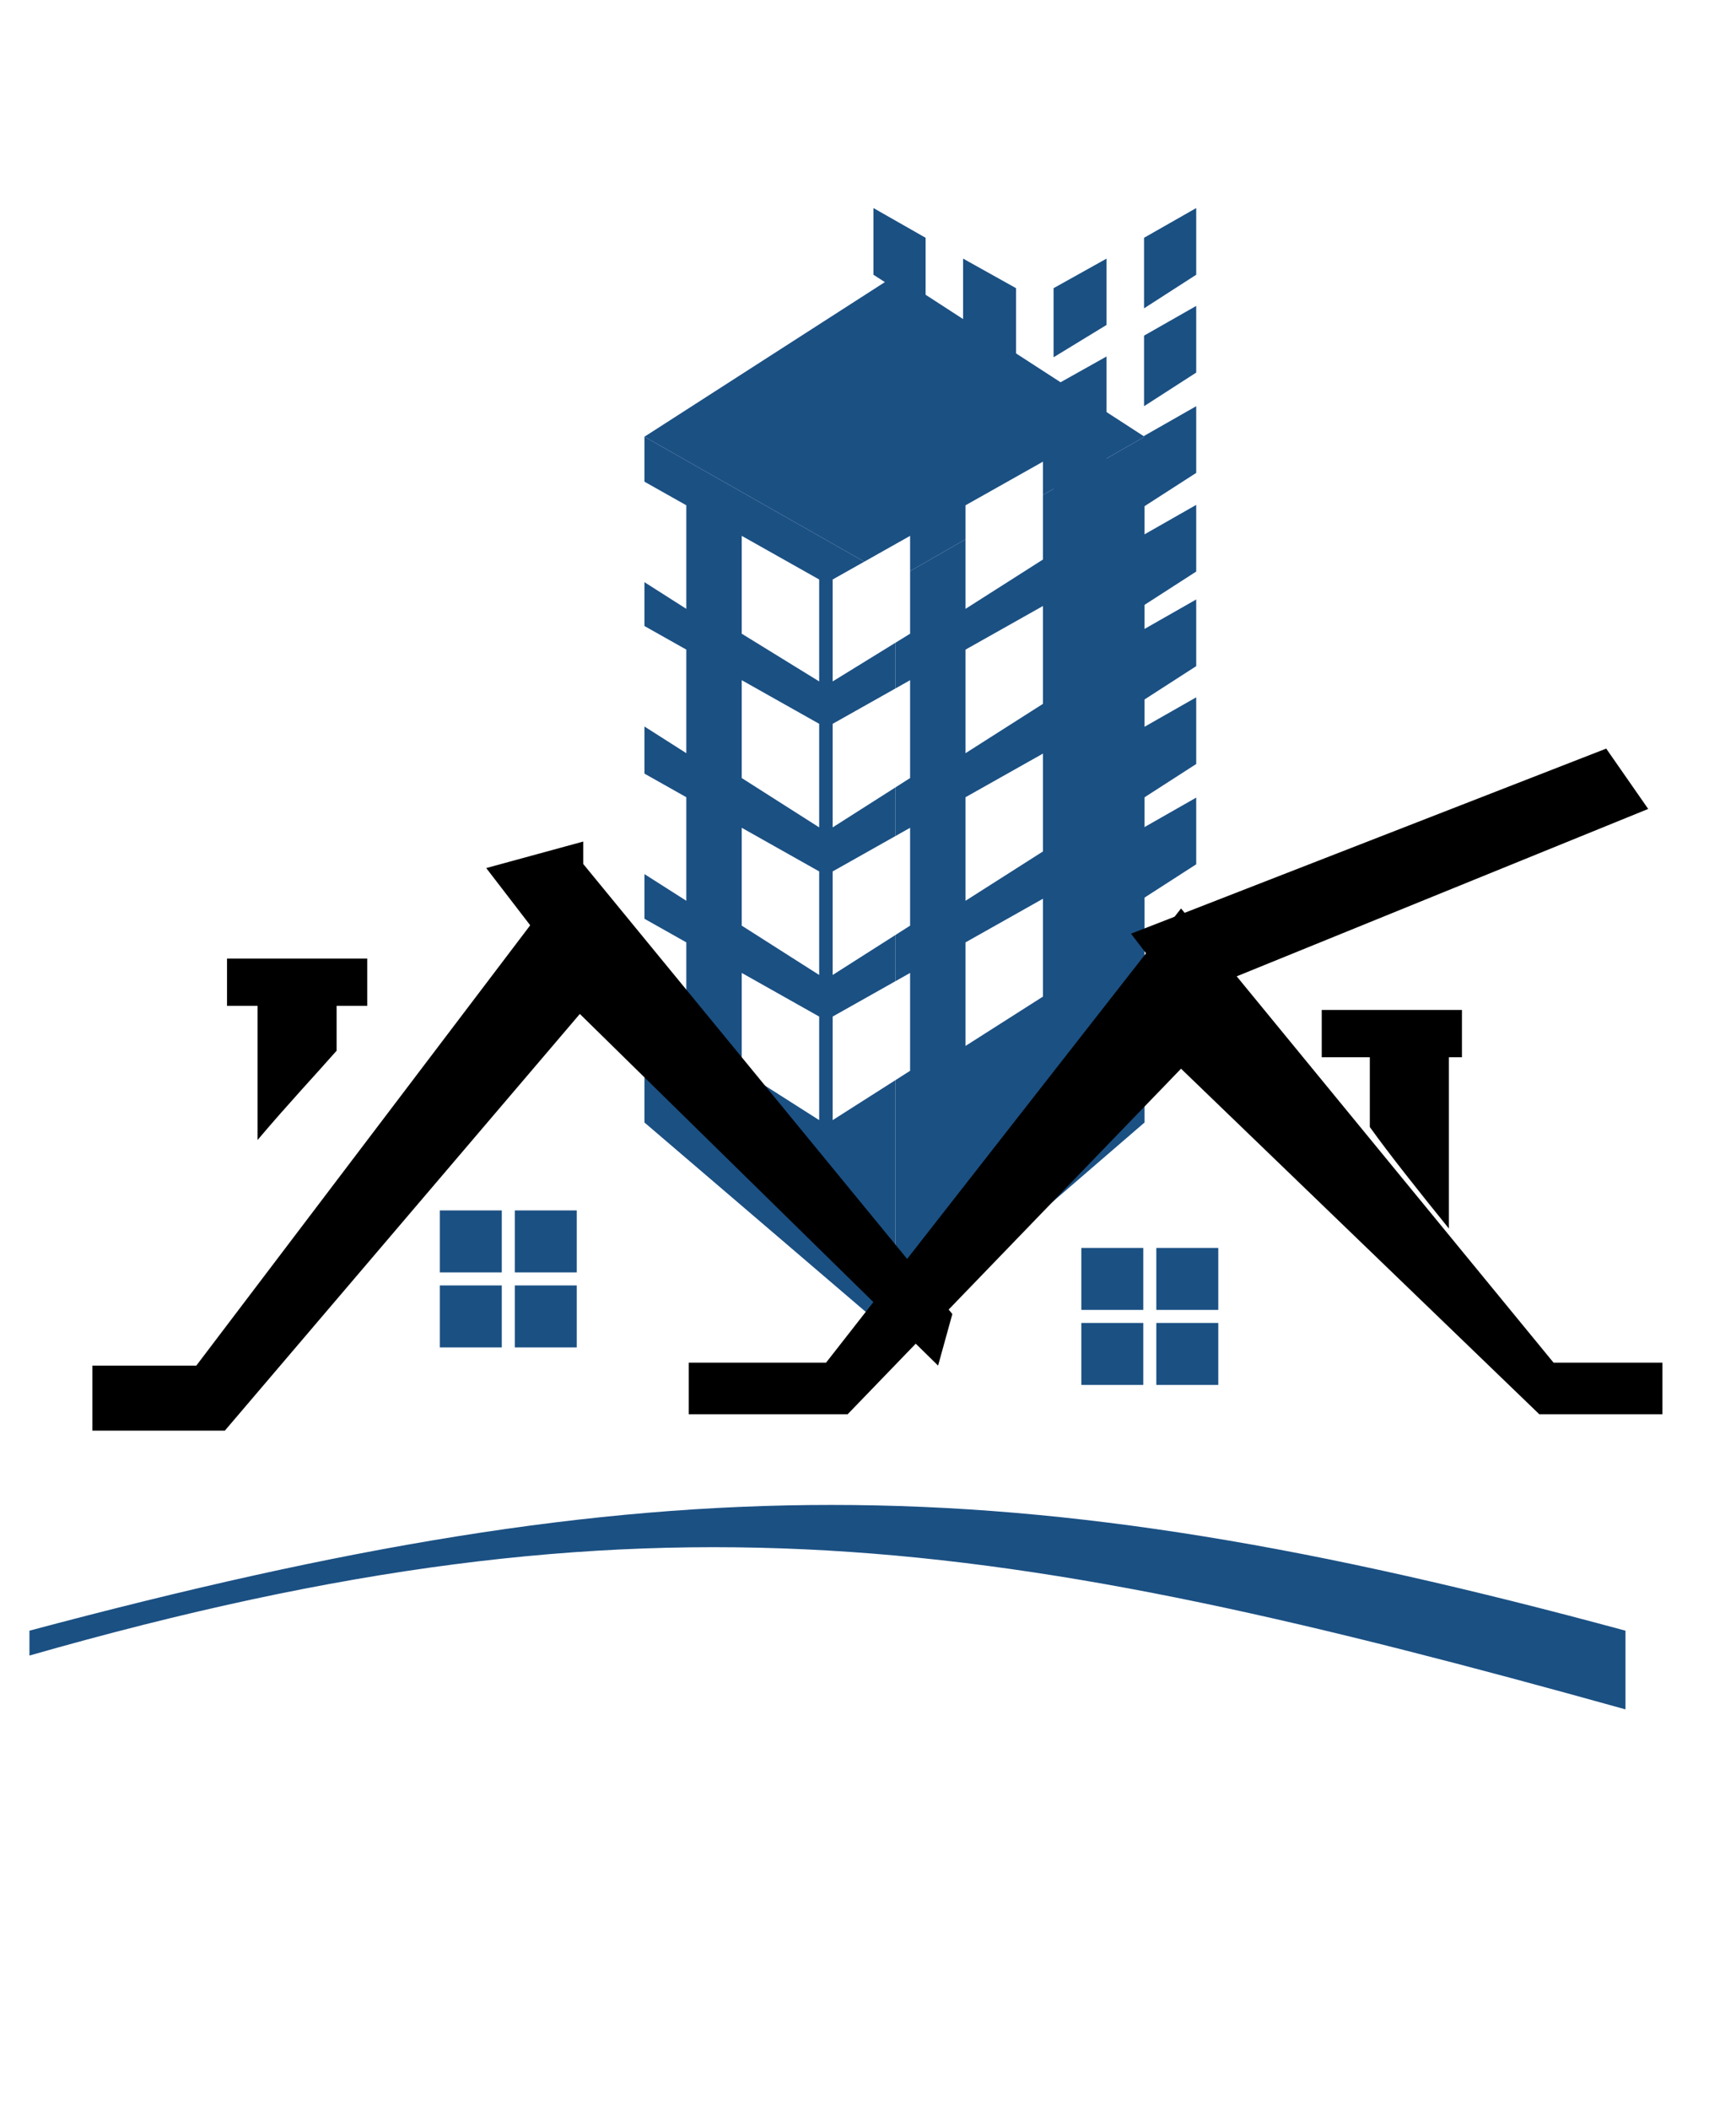 <svg width="1259" height="1529" viewBox="0 0 1259 1529" fill="none" xmlns="http://www.w3.org/2000/svg">
<g filter="url(#filter0_di_49_478)">
<path d="M627.516 106.355L760.178 21L891.764 106.355L760.178 181.796L627.516 106.355Z" fill="white"/>
<path d="M760.178 181.796L627.516 106.355V468.901L760.178 803.104V181.796Z" fill="white"/>
<path d="M891.764 106.355L760.178 181.796V803.104L891.764 769.408L851.861 720.637L891.764 707.041V437.882V106.355Z" fill="white"/>
</g>
<g filter="url(#filter1_i_49_478)">
<path d="M815.504 404.663L777.079 426.039V476.784L815.504 452.61V404.663Z" fill="#1B5083"/>
</g>
<g filter="url(#filter2_i_49_478)">
<path d="M815.504 333.132L777.079 354.684V405.845L815.504 381.473V333.132Z" fill="#1B5083"/>
</g>
<g filter="url(#filter3_i_49_478)">
<path d="M815.504 260.42L777.079 281.972V333.133L815.504 308.761V260.42Z" fill="#1B5083"/>
</g>
<g filter="url(#filter4_i_49_478)">
<path d="M815.504 473.237L777.079 494.676V544.767L815.504 521.325V473.237Z" fill="#1B5083"/>
</g>
<g filter="url(#filter5_i_49_478)">
<path d="M815.504 616.889L777.079 638.441V689.601L815.504 665.229V616.889Z" fill="#1B5083"/>
</g>
<g filter="url(#filter6_i_49_478)">
<path d="M815.504 544.176L777.079 565.728V616.889L815.504 592.517V544.176Z" fill="#1B5083"/>
</g>
<g filter="url(#filter7_di_49_478)">
<path d="M422.383 308.599L604.46 191.55L785.059 308.599L604.46 412.052L422.383 308.599Z" fill="#1B5083"/>
<path d="M604.46 412.052L422.383 308.599V805.764L604.46 961.535V412.052Z" fill="#1B5083"/>
<path d="M785.059 308.599L604.46 412.052V961.535L785.059 805.764V308.599Z" fill="#1B5083"/>
</g>
<g filter="url(#filter8_i_49_478)">
<path d="M436.571 336.679L492.731 368.306V443.384L436.571 407.618V336.679Z" fill="white"/>
</g>
<g filter="url(#filter9_i_49_478)">
<path d="M532.931 390.475L589.091 422.102V495.997L532.931 461.414V390.475Z" fill="white"/>
</g>
<g filter="url(#filter10_i_49_478)">
<path d="M436.571 653.541L492.731 685.168V760.245L436.571 724.48V653.541Z" fill="white"/>
</g>
<g filter="url(#filter11_i_49_478)">
<path d="M532.931 707.336L589.091 738.963V814.041L532.931 778.276V707.336Z" fill="white"/>
</g>
<g filter="url(#filter12_i_49_478)">
<path d="M436.571 548.314L492.731 579.941V655.019L436.571 619.253V548.314Z" fill="white"/>
</g>
<g filter="url(#filter13_i_49_478)">
<path d="M532.931 602.11L589.091 633.737V708.814L532.931 673.049V602.11Z" fill="white"/>
</g>
<g filter="url(#filter14_i_49_478)">
<path d="M436.571 441.314L492.731 472.941V548.019L436.571 512.254V441.314Z" fill="white"/>
</g>
<g filter="url(#filter15_i_49_478)">
<path d="M532.931 495.11L589.091 526.737V601.814L532.931 566.049V495.11Z" fill="white"/>
</g>
<g filter="url(#filter16_i_49_478)">
<path d="M769.394 336.679L713.233 368.306V443.384L769.394 407.618V336.679Z" fill="white"/>
</g>
<g filter="url(#filter17_i_49_478)">
<path d="M673.035 390.475L616.875 422.102V495.997L673.035 461.414V390.475Z" fill="white"/>
</g>
<g filter="url(#filter18_i_49_478)">
<path d="M769.394 653.541L713.233 685.168V760.245L769.394 724.48V653.541Z" fill="white"/>
</g>
<g filter="url(#filter19_i_49_478)">
<path d="M673.035 707.336L616.875 738.963V814.041L673.035 778.276V707.336Z" fill="white"/>
</g>
<g filter="url(#filter20_i_49_478)">
<path d="M769.394 548.314L713.233 579.941V655.019L769.394 619.253V548.314Z" fill="white"/>
</g>
<g filter="url(#filter21_i_49_478)">
<path d="M673.035 602.11L616.875 633.737V708.814L673.035 673.049V602.11Z" fill="white"/>
</g>
<g filter="url(#filter22_i_49_478)">
<path d="M769.394 441.314L713.233 472.941V548.019L769.394 512.254V441.314Z" fill="white"/>
</g>
<g filter="url(#filter23_i_49_478)">
<path d="M673.035 495.11L616.875 526.737V601.814L673.035 566.049V495.11Z" fill="white"/>
</g>
<g filter="url(#filter24_i_49_478)">
<path d="M880.532 152.828L842.698 174.38V225.541L880.532 201.169V152.828Z" fill="#1B5083"/>
</g>
<g filter="url(#filter25_i_49_478)">
<path d="M815.504 189.481L777.079 210.92V261.011L815.504 237.568V189.481Z" fill="#1B5083"/>
</g>
<g filter="url(#filter26_i_49_478)">
<path d="M880.532 368.011L842.698 389.563V440.723L880.532 416.352V368.011Z" fill="#1B5083"/>
</g>
<g filter="url(#filter27_i_49_478)">
<path d="M880.532 296.48L842.698 318.032V369.193L880.532 344.821V296.48Z" fill="#1B5083"/>
</g>
<g filter="url(#filter28_i_49_478)">
<path d="M880.532 223.768L842.698 245.32V296.48L880.532 272.108V223.768Z" fill="#1B5083"/>
</g>
<g filter="url(#filter29_i_49_478)">
<path d="M880.532 436.585L842.698 458.137V509.298L880.532 484.926V436.585Z" fill="#1B5083"/>
</g>
<g filter="url(#filter30_i_49_478)">
<path d="M880.532 580.237L842.698 601.789V652.95L880.532 628.578V580.237Z" fill="#1B5083"/>
</g>
<g filter="url(#filter31_i_49_478)">
<path d="M880.532 507.524L842.698 529.076V580.237L880.532 555.865V507.524Z" fill="#1B5083"/>
</g>
<g filter="url(#filter32_d_49_478)">
<path d="M353.514 630.338L623.673 959.614L613.328 997.005L353.514 742.067L96.063 1044.15H0V997.005H75.373L353.514 630.338Z" fill="black"/>
</g>
<g filter="url(#filter33_d_49_478)">
<path d="M820.53 676.596L1090.69 1005.87H1169.61V1043.26H1080.34L820.53 792.759L578.746 1043.26L463.47 1043.26V1005.87H563.08L820.53 676.596Z" fill="black"/>
</g>
<path d="M820.233 676.891L1164.88 542.698L1195.32 586.444L856.59 724.184L820.233 676.891Z" fill="black"/>
<g filter="url(#filter34_d_49_478)">
<path d="M1037.78 760.541H980.438V827.046C994.626 846.85 1015.32 872.861 1037.78 900.646V760.541Z" fill="black"/>
</g>
<path d="M958.564 732.165H1060.24V766.452H958.564V732.165Z" fill="black"/>
<path d="M186.779 695.218H244.122V761.723C229.074 778.867 209.565 799.557 186.779 826.455V695.218Z" fill="black"/>
<rect x="164.638" y="694.922" width="101.679" height="34.287" fill="black"/>
<path d="M352.627 629.303L422.975 610.09V658.565L388.983 676.596L352.627 629.303Z" fill="black"/>
<g filter="url(#filter35_d_49_478)">
<rect x="315.975" y="883.502" width="44.928" height="44.928" fill="#1B5083"/>
</g>
<g filter="url(#filter36_d_49_478)">
<rect x="370.361" y="883.502" width="44.928" height="44.928" fill="#1B5083"/>
</g>
<g filter="url(#filter37_d_49_478)">
<rect x="370.361" y="937.889" width="44.928" height="44.928" fill="#1B5083"/>
</g>
<g filter="url(#filter38_d_49_478)">
<rect x="315.975" y="937.889" width="44.928" height="44.928" fill="#1B5083"/>
</g>
<g filter="url(#filter39_d_49_478)">
<rect x="781.218" y="910.695" width="44.928" height="44.928" fill="#1B5083"/>
</g>
<g filter="url(#filter40_d_49_478)">
<rect x="835.604" y="910.695" width="44.928" height="44.928" fill="#1B5083"/>
</g>
<g filter="url(#filter41_d_49_478)">
<rect x="835.604" y="965.082" width="44.928" height="44.928" fill="#1B5083"/>
</g>
<g filter="url(#filter42_d_49_478)">
<rect x="781.218" y="965.082" width="44.928" height="44.928" fill="#1B5083"/>
</g>
<g filter="url(#filter43_d_49_478)">
<path d="M10.346 1195.17C466.528 1073.44 719.982 1073.79 1167.84 1195.17V1252.22C715.809 1126.36 462.371 1083.95 10.346 1213.2V1195.17Z" fill="#1B5083"/>
</g>
<g filter="url(#filter44_i_49_478)">
<path d="M646.433 152.828L684.267 174.38V225.541L646.433 201.169V152.828Z" fill="#1B5083"/>
</g>
<g filter="url(#filter45_i_49_478)">
<path d="M711.46 189.481L749.885 210.92V261.011L711.46 237.568V189.481Z" fill="#1B5083"/>
</g>
<g filter="url(#filter46_d_49_478)">
<path d="M75.185 1324.1C76.017 1324.1 76.433 1324.58 76.433 1325.54V1393.8C76.433 1394.25 76.273 1394.63 75.953 1394.95C75.633 1395.21 75.185 1395.33 74.609 1395.33H64.913C64.401 1395.33 63.985 1395.27 63.665 1395.14C63.345 1395.01 62.961 1394.69 62.513 1394.18L31.889 1351.17C31.633 1350.85 31.377 1350.73 31.121 1350.79C30.929 1350.85 30.833 1351.05 30.833 1351.37V1393.61C30.897 1394.76 30.257 1395.33 28.913 1395.33H18.929C17.649 1395.33 17.009 1394.79 17.009 1393.7V1325.93C17.009 1324.71 17.585 1324.1 18.737 1324.1H30.353C31.057 1324.1 31.569 1324.2 31.889 1324.39C32.273 1324.58 32.689 1324.97 33.137 1325.54L61.361 1365.77C61.745 1366.28 62.065 1366.5 62.321 1366.44C62.641 1366.37 62.801 1366.05 62.801 1365.48V1325.83C62.801 1324.68 63.377 1324.1 64.529 1324.1H75.185ZM89.853 1325.93C89.853 1324.71 90.365 1324.1 91.389 1324.1H139.773C140.733 1324.1 141.213 1324.65 141.213 1325.73L141.117 1334.37C141.117 1335.72 140.445 1336.39 139.101 1336.39H108.477C107.261 1336.39 106.653 1336.9 106.653 1337.93V1351.85C106.653 1352.93 107.133 1353.48 108.093 1353.48H128.445C129.533 1353.48 130.077 1353.99 130.077 1355.01V1364.23C130.077 1364.61 129.949 1364.93 129.693 1365.19C129.501 1365.45 129.117 1365.57 128.541 1365.57H107.997C107.101 1365.57 106.653 1365.96 106.653 1366.73V1381.8C106.653 1382.63 107.005 1383.05 107.709 1383.05H140.541C141.693 1383.05 142.269 1383.53 142.269 1384.49V1393.61C142.269 1394.12 142.109 1394.53 141.789 1394.85C141.533 1395.17 141.053 1395.33 140.349 1395.33H91.965C90.557 1395.33 89.853 1394.66 89.853 1393.32V1325.93ZM244.441 1324.1C245.401 1324.1 246.073 1324.39 246.457 1324.97C246.841 1325.54 246.905 1326.25 246.649 1327.08L227.065 1393.32C226.617 1394.66 225.657 1395.33 224.185 1395.33H213.817C212.217 1395.33 211.225 1394.66 210.841 1393.32L198.745 1351.37C198.617 1350.79 198.425 1350.5 198.169 1350.5C197.977 1350.44 197.785 1350.79 197.593 1351.56L185.401 1393.32C185.017 1394.66 184.057 1395.33 182.521 1395.33H171.865C170.329 1395.33 169.337 1394.66 168.889 1393.32L149.305 1327.08C149.113 1326.25 149.209 1325.54 149.593 1324.97C149.977 1324.39 150.649 1324.1 151.609 1324.1H163.609C164.441 1324.1 165.017 1324.26 165.337 1324.58C165.721 1324.84 165.977 1325.22 166.105 1325.73L178.489 1369.41C178.681 1370.12 178.873 1370.47 179.065 1370.47C179.257 1370.47 179.449 1370.21 179.641 1369.7L192.025 1325.73C192.153 1325.22 192.377 1324.84 192.697 1324.58C193.081 1324.26 193.689 1324.1 194.521 1324.1H204.793C205.625 1324.1 206.201 1324.26 206.521 1324.58C206.905 1324.84 207.193 1325.22 207.385 1325.73L219.961 1370.09C220.089 1370.53 220.281 1370.79 220.537 1370.85C220.793 1370.85 220.953 1370.63 221.017 1370.18L233.209 1325.73C233.337 1325.22 233.593 1324.84 233.977 1324.58C234.361 1324.26 234.969 1324.1 235.801 1324.1H244.441ZM276.509 1325.93C276.509 1324.71 277.021 1324.1 278.045 1324.1H291.773C292.797 1324.1 293.309 1324.68 293.309 1325.83V1381.8C293.309 1382.63 293.661 1383.05 294.365 1383.05H324.989C326.141 1383.05 326.717 1383.53 326.717 1384.49V1393.61C326.717 1394.12 326.557 1394.53 326.237 1394.85C325.981 1395.17 325.533 1395.33 324.893 1395.33H278.621C277.789 1395.33 277.213 1395.17 276.893 1394.85C276.637 1394.53 276.509 1394.02 276.509 1393.32V1325.93ZM351.961 1324.1C352.985 1324.1 353.497 1324.68 353.497 1325.83V1393.03C353.497 1393.86 353.273 1394.47 352.825 1394.85C352.441 1395.17 351.801 1395.33 350.905 1395.33H338.809C337.977 1395.33 337.401 1395.17 337.081 1394.85C336.825 1394.53 336.697 1394.02 336.697 1393.32V1325.93C336.697 1324.71 337.209 1324.1 338.233 1324.1H351.961ZM366.978 1325.93C366.978 1324.71 367.49 1324.1 368.514 1324.1H416.13C417.09 1324.1 417.57 1324.65 417.57 1325.73L417.474 1334.37C417.474 1335.72 416.834 1336.39 415.554 1336.39H385.602C384.386 1336.39 383.778 1336.9 383.778 1337.93V1352.81C383.778 1353.83 384.258 1354.34 385.218 1354.34H406.05C407.074 1354.34 407.586 1354.85 407.586 1355.88V1365C407.586 1365.89 407.106 1366.34 406.146 1366.34H385.122C384.226 1366.34 383.778 1366.76 383.778 1367.59V1393.13C383.778 1394.6 382.946 1395.33 381.282 1395.33H369.09C368.258 1395.33 367.682 1395.17 367.362 1394.85C367.106 1394.53 366.978 1394.02 366.978 1393.32V1325.93ZM427.54 1325.93C427.54 1324.71 428.052 1324.1 429.076 1324.1H477.46C478.42 1324.1 478.9 1324.65 478.9 1325.73L478.804 1334.37C478.804 1335.72 478.132 1336.39 476.788 1336.39H446.164C444.948 1336.39 444.34 1336.9 444.34 1337.93V1351.85C444.34 1352.93 444.82 1353.48 445.78 1353.48H466.132C467.22 1353.48 467.764 1353.99 467.764 1355.01V1364.23C467.764 1364.61 467.636 1364.93 467.38 1365.19C467.188 1365.45 466.804 1365.57 466.228 1365.57H445.684C444.788 1365.57 444.34 1365.96 444.34 1366.73V1381.8C444.34 1382.63 444.692 1383.05 445.396 1383.05H478.228C479.38 1383.05 479.956 1383.53 479.956 1384.49V1393.61C479.956 1394.12 479.796 1394.53 479.476 1394.85C479.22 1395.17 478.74 1395.33 478.036 1395.33H429.652C428.244 1395.33 427.54 1394.66 427.54 1393.32V1325.93ZM568.406 1346.28C568.406 1351.01 567.286 1355.01 565.046 1358.28C562.806 1361.48 559.734 1363.91 555.83 1365.57C551.99 1367.24 547.51 1368.07 542.39 1368.07H527.99C527.286 1368.07 526.934 1368.42 526.934 1369.13V1393.13C526.934 1394.6 526.102 1395.33 524.438 1395.33H512.15C511.382 1395.33 510.838 1395.17 510.518 1394.85C510.262 1394.53 510.134 1394.05 510.134 1393.41V1325.93C510.134 1324.71 510.646 1324.1 511.67 1324.1H540.47C545.59 1324.1 550.262 1324.9 554.486 1326.5C558.774 1328.1 562.166 1330.53 564.662 1333.8C567.158 1337.06 568.406 1341.22 568.406 1346.28ZM551.126 1345.99C551.126 1343.75 550.646 1341.93 549.686 1340.52C548.726 1339.05 547.35 1337.96 545.558 1337.25C543.766 1336.55 541.718 1336.2 539.414 1336.2H528.758C527.542 1336.2 526.934 1336.74 526.934 1337.83V1354.25C526.934 1355.46 527.382 1356.07 528.278 1356.07H540.086C543.478 1356.07 546.166 1355.17 548.15 1353.38C550.134 1351.59 551.126 1349.13 551.126 1345.99ZM566.241 1395.33C565.665 1395.33 565.249 1395.08 564.993 1394.57C564.737 1394.05 564.737 1393.38 564.993 1392.55L588.897 1326.02C589.153 1325.32 589.441 1324.84 589.761 1324.58C590.081 1324.26 590.625 1324.1 591.393 1324.1H605.793C607.201 1324.1 608.161 1324.81 608.673 1326.21L632.385 1392.74C632.577 1393.25 632.577 1393.83 632.385 1394.47C632.193 1395.05 631.809 1395.33 631.233 1395.33H617.121C616.161 1395.33 615.553 1394.89 615.297 1393.99L610.305 1379.97C610.241 1379.65 610.113 1379.4 609.921 1379.21C609.793 1379.01 609.505 1378.92 609.057 1378.92H585.633C584.993 1378.92 584.577 1379.24 584.385 1379.88L579.297 1394.09C579.169 1394.47 578.945 1394.79 578.625 1395.05C578.369 1395.24 577.921 1395.33 577.281 1395.33H566.241ZM605.121 1366.15C606.017 1366.15 606.305 1365.61 605.985 1364.52L597.921 1342.05C597.729 1341.67 597.505 1341.48 597.249 1341.48C597.057 1341.48 596.865 1341.7 596.673 1342.15L588.513 1364.52C588.065 1365.61 588.353 1366.15 589.377 1366.15H605.121ZM657.679 1324.1C658.703 1324.1 659.215 1324.68 659.215 1325.83V1393.03C659.215 1393.86 658.991 1394.47 658.543 1394.85C658.159 1395.17 657.519 1395.33 656.623 1395.33H644.527C643.695 1395.33 643.119 1395.17 642.799 1394.85C642.543 1394.53 642.415 1394.02 642.415 1393.32V1325.93C642.415 1324.71 642.927 1324.1 643.951 1324.1H657.679ZM730.873 1324.1C731.705 1324.1 732.121 1324.58 732.121 1325.54V1393.8C732.121 1394.25 731.961 1394.63 731.641 1394.95C731.321 1395.21 730.873 1395.33 730.297 1395.33H720.601C720.089 1395.33 719.673 1395.27 719.353 1395.14C719.033 1395.01 718.649 1394.69 718.201 1394.18L687.577 1351.17C687.321 1350.85 687.065 1350.73 686.809 1350.79C686.617 1350.85 686.521 1351.05 686.521 1351.37V1393.61C686.585 1394.76 685.945 1395.33 684.601 1395.33H674.617C673.337 1395.33 672.697 1394.79 672.697 1393.7V1325.93C672.697 1324.71 673.273 1324.1 674.425 1324.1H686.041C686.745 1324.1 687.257 1324.2 687.577 1324.39C687.961 1324.58 688.377 1324.97 688.825 1325.54L717.049 1365.77C717.433 1366.28 717.753 1366.5 718.009 1366.44C718.329 1366.37 718.489 1366.05 718.489 1365.48V1325.83C718.489 1324.68 719.065 1324.1 720.217 1324.1H730.873ZM741.988 1325.83C741.988 1325.32 742.148 1324.9 742.468 1324.58C742.788 1324.26 743.268 1324.1 743.908 1324.1H799.012C799.716 1324.1 800.196 1324.26 800.452 1324.58C800.772 1324.9 800.932 1325.32 800.932 1325.83V1334.76C800.932 1335.72 800.356 1336.2 799.204 1336.2H781.252C780.548 1336.2 780.196 1336.52 780.196 1337.16V1393.51C780.196 1394.73 779.652 1395.33 778.564 1395.33H764.836C763.876 1395.33 763.396 1394.79 763.396 1393.7V1337.45C763.396 1336.61 763.044 1336.2 762.34 1336.2H743.812C742.596 1336.2 741.988 1335.72 741.988 1334.76V1325.83ZM826.148 1324.1C827.172 1324.1 827.684 1324.68 827.684 1325.83V1393.03C827.684 1393.86 827.46 1394.47 827.012 1394.85C826.628 1395.17 825.988 1395.33 825.092 1395.33H812.996C812.164 1395.33 811.588 1395.17 811.268 1394.85C811.012 1394.53 810.884 1394.02 810.884 1393.32V1325.93C810.884 1324.71 811.396 1324.1 812.42 1324.1H826.148ZM899.341 1324.1C900.173 1324.1 900.589 1324.58 900.589 1325.54V1393.8C900.589 1394.25 900.429 1394.63 900.109 1394.95C899.789 1395.21 899.341 1395.33 898.765 1395.33H889.069C888.557 1395.33 888.141 1395.27 887.821 1395.14C887.501 1395.01 887.117 1394.69 886.669 1394.18L856.045 1351.17C855.789 1350.85 855.533 1350.73 855.277 1350.79C855.085 1350.85 854.989 1351.05 854.989 1351.37V1393.61C855.053 1394.76 854.413 1395.33 853.069 1395.33H843.085C841.805 1395.33 841.165 1394.79 841.165 1393.7V1325.93C841.165 1324.71 841.741 1324.1 842.893 1324.1H854.509C855.213 1324.1 855.725 1324.2 856.045 1324.39C856.429 1324.58 856.845 1324.97 857.293 1325.54L885.517 1365.77C885.901 1366.28 886.221 1366.5 886.477 1366.44C886.797 1366.37 886.957 1366.05 886.957 1365.48V1325.83C886.957 1324.68 887.533 1324.1 888.685 1324.1H899.341ZM943.577 1396.29C937.113 1396.29 931.449 1394.79 926.585 1391.78C921.785 1388.77 918.073 1384.55 915.449 1379.11C912.825 1373.67 911.513 1367.3 911.513 1360.01C911.513 1352.45 912.889 1345.93 915.641 1340.42C918.393 1334.92 922.233 1330.66 927.161 1327.65C932.153 1324.65 937.945 1323.14 944.537 1323.14C949.721 1323.14 954.361 1324.13 958.457 1326.12C962.553 1328.1 965.849 1330.63 968.345 1333.7C970.905 1336.77 972.505 1340.04 973.145 1343.49C973.401 1344.45 973.433 1345.09 973.241 1345.41C973.113 1345.73 972.729 1345.96 972.089 1346.09L959.417 1348.01C958.841 1348.01 958.457 1347.88 958.265 1347.62C958.137 1347.37 958.009 1346.98 957.881 1346.47C957.497 1344.36 956.697 1342.44 955.481 1340.71C954.329 1338.98 952.793 1337.61 950.873 1336.58C949.017 1335.49 946.777 1334.95 944.153 1334.95C941.017 1334.95 938.297 1335.78 935.993 1337.45C933.753 1339.11 932.025 1341.73 930.809 1345.32C929.657 1348.9 929.081 1353.61 929.081 1359.43C929.081 1365.57 929.689 1370.47 930.905 1374.12C932.185 1377.77 933.977 1380.42 936.281 1382.09C938.649 1383.69 941.465 1384.49 944.729 1384.49C946.777 1384.49 948.569 1384.2 950.105 1383.62C951.705 1382.98 953.049 1382.15 954.137 1381.13C955.289 1380.1 956.217 1378.95 956.921 1377.67C957.625 1376.33 958.137 1374.95 958.457 1373.54L958.649 1370.76C958.905 1369.8 958.585 1369.32 957.689 1369.32H946.073C945.561 1369.32 945.177 1369.22 944.921 1369.03C944.665 1368.77 944.537 1368.33 944.537 1367.69V1360.49C944.537 1359.59 945.049 1359.14 946.073 1359.14L971.705 1359.24C972.665 1359.24 973.369 1359.46 973.817 1359.91C974.265 1360.29 974.489 1360.84 974.489 1361.54V1393.89C974.489 1394.34 974.361 1394.69 974.105 1394.95C973.849 1395.21 973.497 1395.33 973.049 1395.33H969.977C969.465 1395.33 969.017 1395.24 968.633 1395.05C968.249 1394.79 967.865 1394.37 967.481 1393.8L964.697 1386.89C964.633 1386.69 964.505 1386.6 964.313 1386.6C964.185 1386.6 963.993 1386.76 963.737 1387.08C962.585 1388.49 961.145 1389.93 959.417 1391.4C957.689 1392.81 955.545 1393.99 952.985 1394.95C950.425 1395.85 947.289 1396.29 943.577 1396.29ZM1005.98 1325.93C1005.98 1324.71 1006.49 1324.1 1007.51 1324.1H1021.24C1022.27 1324.1 1022.78 1324.68 1022.78 1325.83V1381.8C1022.78 1382.63 1023.13 1383.05 1023.83 1383.05H1054.46C1055.61 1383.05 1056.19 1383.53 1056.19 1384.49V1393.61C1056.19 1394.12 1056.03 1394.53 1055.71 1394.85C1055.45 1395.17 1055 1395.33 1054.36 1395.33H1008.09C1007.26 1395.33 1006.68 1395.17 1006.36 1394.85C1006.11 1394.53 1005.98 1394.02 1005.98 1393.32V1325.93ZM1066.17 1325.93C1066.17 1324.71 1066.68 1324.1 1067.7 1324.1H1081.43C1082.45 1324.1 1082.97 1324.68 1082.97 1325.83V1381.8C1082.97 1382.63 1083.32 1383.05 1084.02 1383.05H1114.65C1115.8 1383.05 1116.37 1383.53 1116.37 1384.49V1393.61C1116.37 1394.12 1116.21 1394.53 1115.89 1394.85C1115.64 1395.17 1115.19 1395.33 1114.55 1395.33H1068.28C1067.45 1395.33 1066.87 1395.17 1066.55 1394.85C1066.29 1394.53 1066.17 1394.02 1066.17 1393.32V1325.93ZM1150.21 1323.14C1153.92 1323.14 1157.38 1323.69 1160.58 1324.77C1163.84 1325.8 1166.76 1327.27 1169.32 1329.19C1171.88 1331.11 1173.96 1333.35 1175.56 1335.91C1177.22 1338.47 1178.31 1341.25 1178.82 1344.26C1179.08 1345.29 1179.11 1345.96 1178.92 1346.28C1178.79 1346.6 1178.44 1346.79 1177.86 1346.85L1164.9 1347.72C1164.32 1347.72 1163.94 1347.62 1163.75 1347.43C1163.62 1347.17 1163.49 1346.79 1163.36 1346.28C1162.66 1342.95 1161.28 1340.23 1159.24 1338.12C1157.19 1335.94 1154.34 1334.85 1150.69 1334.85C1145.89 1334.85 1142.12 1336.81 1139.36 1340.71C1136.68 1344.55 1135.33 1350.79 1135.33 1359.43C1135.33 1368.01 1136.61 1374.25 1139.17 1378.15C1141.8 1381.99 1145.7 1383.91 1150.88 1383.91C1154.6 1383.91 1157.8 1382.98 1160.48 1381.13C1163.17 1379.27 1165.38 1376.1 1167.11 1371.62C1167.36 1371.05 1168.07 1370.85 1169.22 1371.05L1178.63 1373.06C1178.95 1373.13 1179.24 1373.32 1179.49 1373.64C1179.75 1373.89 1179.81 1374.5 1179.68 1375.46C1179.36 1376.81 1178.72 1378.37 1177.76 1380.17C1176.87 1381.96 1175.65 1383.81 1174.12 1385.73C1172.58 1387.59 1170.66 1389.32 1168.36 1390.92C1166.12 1392.52 1163.49 1393.83 1160.48 1394.85C1157.48 1395.81 1154.05 1396.29 1150.21 1396.29C1143.62 1396.29 1137.86 1394.73 1132.93 1391.59C1128.07 1388.45 1124.32 1384.1 1121.7 1378.53C1119.08 1372.97 1117.76 1366.5 1117.76 1359.14C1117.76 1351.72 1119.08 1345.35 1121.7 1340.04C1124.32 1334.66 1128.07 1330.5 1132.93 1327.56C1137.8 1324.61 1143.56 1323.14 1150.21 1323.14Z" fill="white"/>
</g>
<g filter="url(#filter47_d_49_478)">
<path d="M162.664 1447.51C163.304 1447.51 163.752 1447.7 164.008 1448.09C164.264 1448.47 164.307 1448.94 164.136 1449.5L151.08 1493.66C150.781 1494.55 150.141 1495 149.16 1495H142.248C141.181 1495 140.52 1494.55 140.264 1493.66L132.2 1465.69C132.115 1465.3 131.987 1465.11 131.816 1465.11C131.688 1465.07 131.56 1465.3 131.432 1465.82L123.304 1493.66C123.048 1494.55 122.408 1495 121.384 1495H114.28C113.256 1495 112.595 1494.55 112.296 1493.66L99.24 1449.5C99.112 1448.94 99.176 1448.47 99.432 1448.09C99.688 1447.7 100.136 1447.51 100.776 1447.51H108.776C109.331 1447.51 109.715 1447.62 109.928 1447.83C110.184 1448 110.355 1448.26 110.44 1448.6L118.696 1477.72C118.824 1478.19 118.952 1478.42 119.08 1478.42C119.208 1478.42 119.336 1478.25 119.464 1477.91L127.72 1448.6C127.805 1448.26 127.955 1448 128.168 1447.83C128.424 1447.62 128.829 1447.51 129.384 1447.51H136.232C136.787 1447.51 137.171 1447.62 137.384 1447.83C137.64 1448 137.832 1448.26 137.96 1448.6L146.344 1478.17C146.429 1478.47 146.557 1478.64 146.728 1478.68C146.899 1478.68 147.005 1478.53 147.048 1478.23L155.176 1448.6C155.261 1448.26 155.432 1448 155.688 1447.83C155.944 1447.62 156.349 1447.51 156.904 1447.51H162.664ZM173.785 1480.92C173.785 1482.5 174.148 1483.91 174.873 1485.14C175.641 1486.34 176.644 1487.28 177.881 1487.96C179.161 1488.6 180.59 1488.92 182.169 1488.92C183.705 1488.92 185.113 1488.6 186.393 1487.96C187.716 1487.28 189.038 1486.17 190.361 1484.63C190.532 1484.46 190.681 1484.38 190.809 1484.38C190.937 1484.33 191.172 1484.4 191.513 1484.57L196.121 1486.49C196.718 1486.74 196.782 1487.17 196.313 1487.77C194.948 1489.73 193.518 1491.29 192.025 1492.44C190.532 1493.59 188.868 1494.42 187.033 1494.94C185.241 1495.41 183.214 1495.64 180.953 1495.64C177.625 1495.64 174.66 1494.91 172.057 1493.46C169.454 1492.01 167.385 1490.01 165.849 1487.45C164.356 1484.85 163.609 1481.88 163.609 1478.55C163.609 1474.88 164.377 1471.7 165.913 1469.02C167.492 1466.29 169.582 1464.17 172.185 1462.68C174.788 1461.19 177.646 1460.44 180.761 1460.44C184.046 1460.44 186.926 1461.17 189.401 1462.62C191.876 1464.02 193.817 1466.05 195.225 1468.7C196.676 1471.34 197.401 1474.56 197.401 1478.36C197.401 1478.83 197.358 1479.19 197.273 1479.45C197.188 1479.7 196.868 1479.85 196.313 1479.9H174.553C174.297 1479.9 174.105 1479.98 173.977 1480.15C173.849 1480.32 173.785 1480.58 173.785 1480.92ZM186.649 1474.52C187.118 1474.52 187.417 1474.48 187.545 1474.39C187.673 1474.26 187.737 1474.01 187.737 1473.62C187.737 1472.56 187.481 1471.47 186.969 1470.36C186.5 1469.25 185.774 1468.33 184.793 1467.61C183.854 1466.84 182.638 1466.46 181.145 1466.46C179.737 1466.46 178.478 1466.8 177.369 1467.48C176.26 1468.16 175.406 1469.12 174.809 1470.36C174.212 1471.55 173.913 1472.92 173.913 1474.46L186.649 1474.52ZM236.505 1495.64C232.195 1495.64 228.419 1494.64 225.177 1492.63C221.977 1490.63 219.502 1487.81 217.753 1484.18C216.003 1480.56 215.129 1476.31 215.129 1471.45C215.129 1466.41 216.046 1462.06 217.881 1458.39C219.715 1454.72 222.275 1451.89 225.561 1449.88C228.889 1447.87 232.75 1446.87 237.145 1446.87C240.601 1446.87 243.694 1447.53 246.425 1448.86C249.155 1450.18 251.353 1451.86 253.017 1453.91C254.723 1455.96 255.79 1458.14 256.217 1460.44C256.387 1461.08 256.409 1461.51 256.281 1461.72C256.195 1461.93 255.939 1462.08 255.513 1462.17L247.065 1463.45C246.681 1463.45 246.425 1463.36 246.297 1463.19C246.211 1463.02 246.126 1462.77 246.041 1462.42C245.785 1461.02 245.251 1459.74 244.441 1458.58C243.673 1457.43 242.649 1456.51 241.369 1455.83C240.131 1455.11 238.638 1454.74 236.889 1454.74C234.798 1454.74 232.985 1455.3 231.449 1456.41C229.955 1457.52 228.803 1459.27 227.993 1461.66C227.225 1464.05 226.841 1467.18 226.841 1471.06C226.841 1475.16 227.246 1478.42 228.057 1480.86C228.91 1483.29 230.105 1485.06 231.641 1486.17C233.219 1487.23 235.097 1487.77 237.273 1487.77C238.638 1487.77 239.833 1487.58 240.857 1487.19C241.923 1486.77 242.819 1486.21 243.545 1485.53C244.313 1484.85 244.931 1484.08 245.401 1483.22C245.87 1482.33 246.211 1481.41 246.425 1480.47L246.553 1478.62C246.723 1477.98 246.51 1477.66 245.913 1477.66H238.169C237.827 1477.66 237.571 1477.59 237.401 1477.46C237.23 1477.29 237.145 1476.99 237.145 1476.57V1471.77C237.145 1471.17 237.486 1470.87 238.169 1470.87L255.257 1470.94C255.897 1470.94 256.366 1471.09 256.665 1471.38C256.963 1471.64 257.113 1472 257.113 1472.47V1494.04C257.113 1494.34 257.027 1494.57 256.857 1494.74C256.686 1494.91 256.451 1495 256.153 1495H254.105C253.763 1495 253.465 1494.94 253.209 1494.81C252.953 1494.64 252.697 1494.36 252.441 1493.98L250.585 1489.37C250.542 1489.24 250.457 1489.18 250.329 1489.18C250.243 1489.18 250.115 1489.28 249.944 1489.5C249.177 1490.43 248.217 1491.39 247.065 1492.38C245.913 1493.31 244.483 1494.1 242.777 1494.74C241.07 1495.34 238.979 1495.64 236.505 1495.64ZM273.814 1493.46C273.814 1494.02 273.686 1494.42 273.43 1494.68C273.174 1494.89 272.726 1495 272.086 1495H265.366C264.811 1495 264.427 1494.89 264.214 1494.68C264.043 1494.47 263.958 1494.13 263.958 1493.66V1462.3C263.958 1461.49 264.299 1461.08 264.982 1461.08H272.854C273.494 1461.08 273.814 1461.44 273.814 1462.17V1493.46ZM273.942 1455.38C273.942 1456.45 273.366 1456.98 272.214 1456.98H265.302C264.747 1456.98 264.363 1456.86 264.15 1456.6C263.979 1456.34 263.894 1455.98 263.894 1455.51V1448.79C263.894 1447.94 264.256 1447.51 264.982 1447.51H272.918C273.6 1447.51 273.942 1447.92 273.942 1448.73V1455.38ZM311.807 1461.08C312.234 1461.08 312.511 1461.23 312.639 1461.53C312.81 1461.83 312.831 1462.17 312.703 1462.55L300.031 1493.66C299.647 1494.55 298.964 1495 297.983 1495H293.439C292.415 1495 291.732 1494.55 291.391 1493.66L278.783 1462.62C278.612 1462.19 278.612 1461.83 278.783 1461.53C278.996 1461.23 279.316 1461.08 279.743 1461.08H287.871C288.212 1461.08 288.511 1461.19 288.767 1461.4C289.023 1461.57 289.194 1461.83 289.279 1462.17L296.639 1481.05C296.938 1481.86 297.279 1481.84 297.663 1480.98L304.895 1462.1C305.023 1461.81 305.194 1461.57 305.407 1461.4C305.663 1461.19 305.962 1461.08 306.303 1461.08H311.807ZM324.035 1480.92C324.035 1482.5 324.398 1483.91 325.123 1485.14C325.891 1486.34 326.894 1487.28 328.131 1487.96C329.411 1488.6 330.84 1488.92 332.419 1488.92C333.955 1488.92 335.363 1488.6 336.643 1487.96C337.966 1487.28 339.288 1486.17 340.611 1484.63C340.782 1484.46 340.931 1484.38 341.059 1484.38C341.187 1484.33 341.422 1484.4 341.763 1484.57L346.371 1486.49C346.968 1486.74 347.032 1487.17 346.563 1487.77C345.198 1489.73 343.768 1491.29 342.275 1492.44C340.782 1493.59 339.118 1494.42 337.283 1494.94C335.491 1495.41 333.464 1495.64 331.203 1495.64C327.875 1495.64 324.91 1494.91 322.307 1493.46C319.704 1492.01 317.635 1490.01 316.099 1487.45C314.606 1484.85 313.859 1481.88 313.859 1478.55C313.859 1474.88 314.627 1471.7 316.163 1469.02C317.742 1466.29 319.832 1464.17 322.435 1462.68C325.038 1461.19 327.896 1460.44 331.011 1460.44C334.296 1460.44 337.176 1461.17 339.651 1462.62C342.126 1464.02 344.067 1466.05 345.475 1468.7C346.926 1471.34 347.651 1474.56 347.651 1478.36C347.651 1478.83 347.608 1479.19 347.523 1479.45C347.438 1479.7 347.118 1479.85 346.563 1479.9H324.803C324.547 1479.9 324.355 1479.98 324.227 1480.15C324.099 1480.32 324.035 1480.58 324.035 1480.92ZM336.899 1474.52C337.368 1474.52 337.667 1474.48 337.795 1474.39C337.923 1474.26 337.987 1474.01 337.987 1473.62C337.987 1472.56 337.731 1471.47 337.219 1470.36C336.75 1469.25 336.024 1468.33 335.043 1467.61C334.104 1466.84 332.888 1466.46 331.395 1466.46C329.987 1466.46 328.728 1466.8 327.619 1467.48C326.51 1468.16 325.656 1469.12 325.059 1470.36C324.462 1471.55 324.163 1472.92 324.163 1474.46L336.899 1474.52ZM405.827 1447.51C406.381 1447.51 406.659 1447.83 406.659 1448.47V1493.98C406.659 1494.27 406.552 1494.53 406.339 1494.74C406.125 1494.91 405.827 1495 405.443 1495H398.979C398.637 1495 398.36 1494.96 398.147 1494.87C397.933 1494.79 397.677 1494.57 397.379 1494.23L376.963 1465.56C376.792 1465.35 376.621 1465.26 376.451 1465.3C376.323 1465.35 376.259 1465.47 376.259 1465.69V1493.85C376.301 1494.62 375.875 1495 374.979 1495H368.323C367.469 1495 367.043 1494.64 367.043 1493.91V1448.73C367.043 1447.92 367.427 1447.51 368.195 1447.51H375.939C376.408 1447.51 376.749 1447.58 376.963 1447.7C377.219 1447.83 377.496 1448.09 377.795 1448.47L396.611 1475.29C396.867 1475.63 397.08 1475.78 397.251 1475.74C397.464 1475.69 397.571 1475.48 397.571 1475.1V1448.66C397.571 1447.9 397.955 1447.51 398.722 1447.51H405.827ZM423.285 1480.92C423.285 1482.5 423.648 1483.91 424.373 1485.14C425.141 1486.34 426.144 1487.28 427.381 1487.96C428.661 1488.6 430.09 1488.92 431.669 1488.92C433.205 1488.92 434.613 1488.6 435.893 1487.96C437.216 1487.28 438.538 1486.17 439.861 1484.63C440.032 1484.46 440.181 1484.38 440.309 1484.38C440.437 1484.33 440.672 1484.4 441.013 1484.57L445.621 1486.49C446.218 1486.74 446.282 1487.17 445.813 1487.77C444.448 1489.73 443.018 1491.29 441.525 1492.44C440.032 1493.59 438.368 1494.42 436.533 1494.94C434.741 1495.41 432.714 1495.64 430.453 1495.64C427.125 1495.64 424.16 1494.91 421.557 1493.46C418.954 1492.01 416.885 1490.01 415.349 1487.45C413.856 1484.85 413.109 1481.88 413.109 1478.55C413.109 1474.88 413.877 1471.7 415.413 1469.02C416.992 1466.29 419.082 1464.17 421.685 1462.68C424.288 1461.19 427.146 1460.44 430.261 1460.44C433.546 1460.44 436.426 1461.17 438.901 1462.62C441.376 1464.02 443.317 1466.05 444.725 1468.7C446.176 1471.34 446.901 1474.56 446.901 1478.36C446.901 1478.83 446.858 1479.19 446.773 1479.45C446.688 1479.7 446.368 1479.85 445.813 1479.9H424.053C423.797 1479.9 423.605 1479.98 423.477 1480.15C423.349 1480.32 423.285 1480.58 423.285 1480.92ZM436.149 1474.52C436.618 1474.52 436.917 1474.48 437.045 1474.39C437.173 1474.26 437.237 1474.01 437.237 1473.62C437.237 1472.56 436.981 1471.47 436.469 1470.36C436 1469.25 435.274 1468.33 434.293 1467.61C433.354 1466.84 432.138 1466.46 430.645 1466.46C429.237 1466.46 427.978 1466.8 426.869 1467.48C425.76 1468.16 424.906 1469.12 424.309 1470.36C423.712 1471.55 423.413 1472.92 423.413 1474.46L436.149 1474.52ZM497.547 1461.08C497.973 1461.08 498.272 1461.23 498.443 1461.53C498.613 1461.83 498.613 1462.17 498.443 1462.55L488.011 1493.98C487.883 1494.36 487.712 1494.64 487.499 1494.81C487.328 1494.94 487.051 1495 486.667 1495H481.419C480.565 1495 480.011 1494.59 479.755 1493.78L474.251 1476.18C474.08 1475.76 473.909 1475.54 473.739 1475.54C473.568 1475.54 473.44 1475.76 473.355 1476.18L467.723 1493.98C467.637 1494.36 467.488 1494.64 467.275 1494.81C467.104 1494.94 466.805 1495 466.378 1495H460.939C460.128 1495 459.595 1494.59 459.339 1493.78L449.035 1462.62C448.907 1462.19 448.928 1461.83 449.099 1461.53C449.312 1461.23 449.632 1461.08 450.059 1461.08H457.547C457.845 1461.08 458.123 1461.19 458.379 1461.4C458.677 1461.57 458.869 1461.83 458.955 1462.17L464.651 1480.28C464.736 1480.66 464.864 1480.86 465.035 1480.86C465.248 1480.86 465.419 1480.64 465.547 1480.22L471.051 1462.1C471.136 1461.81 471.307 1461.57 471.563 1461.4C471.819 1461.19 472.117 1461.08 472.459 1461.08H477.835C478.133 1461.08 478.411 1461.19 478.667 1461.4C478.965 1461.57 479.136 1461.83 479.179 1462.17L484.747 1480.28C484.875 1480.66 485.024 1480.86 485.194 1480.86C485.365 1480.86 485.536 1480.64 485.707 1480.22L491.211 1462.1C491.381 1461.81 491.573 1461.57 491.787 1461.4C492.043 1461.19 492.341 1461.08 492.683 1461.08H497.547ZM517.605 1448.73C517.605 1447.92 517.946 1447.51 518.629 1447.51H527.781C528.464 1447.51 528.805 1447.9 528.805 1448.66V1485.98C528.805 1486.53 529.04 1486.81 529.509 1486.81H549.925C550.693 1486.81 551.077 1487.13 551.077 1487.77V1493.85C551.077 1494.19 550.97 1494.47 550.757 1494.68C550.586 1494.89 550.288 1495 549.861 1495H519.013C518.458 1495 518.074 1494.89 517.861 1494.68C517.69 1494.47 517.605 1494.13 517.605 1493.66V1448.73ZM566.626 1493.46C566.626 1494.02 566.498 1494.42 566.242 1494.68C565.986 1494.89 565.538 1495 564.898 1495H558.178C557.623 1495 557.239 1494.89 557.026 1494.68C556.855 1494.47 556.77 1494.13 556.77 1493.66V1462.3C556.77 1461.49 557.111 1461.08 557.794 1461.08H565.666C566.306 1461.08 566.626 1461.44 566.626 1462.17V1493.46ZM566.754 1455.38C566.754 1456.45 566.178 1456.98 565.026 1456.98H558.114C557.559 1456.98 557.175 1456.86 556.962 1456.6C556.791 1456.34 556.706 1455.98 556.706 1455.51V1448.79C556.706 1447.94 557.069 1447.51 557.794 1447.51H565.73C566.413 1447.51 566.754 1447.92 566.754 1448.73V1455.38ZM593.42 1461.08C593.846 1461.08 594.145 1461.19 594.316 1461.4C594.529 1461.61 594.636 1461.87 594.636 1462.17V1466.9C594.636 1467.54 594.273 1467.86 593.548 1467.86H588.236C587.809 1467.86 587.596 1468.1 587.596 1468.57V1493.78C587.596 1494.59 587.254 1495 586.572 1495H578.7C578.06 1495 577.74 1494.64 577.74 1493.91V1468.44C577.74 1468.06 577.569 1467.86 577.228 1467.86H572.62C571.852 1467.86 571.468 1467.54 571.468 1466.9V1462.17C571.468 1461.87 571.553 1461.61 571.724 1461.4C571.937 1461.19 572.257 1461.08 572.684 1461.08H576.972C577.484 1461.08 577.74 1460.76 577.74 1460.12V1456.22C577.74 1453.49 578.55 1451.35 580.172 1449.82C581.793 1448.28 584.076 1447.51 587.02 1447.51H593.484C594.422 1447.51 594.892 1447.96 594.892 1448.86L594.956 1453.02C594.956 1453.31 594.87 1453.57 594.7 1453.78C594.572 1454 594.337 1454.1 593.996 1454.1H590.54C589.601 1454.1 588.833 1454.47 588.236 1455.19C587.638 1455.87 587.34 1456.77 587.34 1457.88V1460.38C587.34 1460.85 587.596 1461.08 588.108 1461.08H593.42ZM606.848 1480.92C606.848 1482.5 607.21 1483.91 607.936 1485.14C608.704 1486.34 609.706 1487.28 610.944 1487.96C612.224 1488.6 613.653 1488.92 615.232 1488.92C616.768 1488.92 618.176 1488.6 619.456 1487.96C620.778 1487.28 622.101 1486.17 623.424 1484.63C623.594 1484.46 623.744 1484.38 623.872 1484.38C624 1484.33 624.234 1484.4 624.576 1484.57L629.184 1486.49C629.781 1486.74 629.845 1487.17 629.376 1487.77C628.01 1489.73 626.581 1491.29 625.088 1492.44C623.594 1493.59 621.93 1494.42 620.096 1494.94C618.304 1495.41 616.277 1495.64 614.016 1495.64C610.688 1495.64 607.722 1494.91 605.12 1493.46C602.517 1492.01 600.448 1490.01 598.911 1487.45C597.418 1484.85 596.672 1481.88 596.672 1478.55C596.672 1474.88 597.44 1471.7 598.976 1469.02C600.554 1466.29 602.645 1464.17 605.248 1462.68C607.85 1461.19 610.709 1460.44 613.824 1460.44C617.109 1460.44 619.989 1461.17 622.464 1462.62C624.938 1464.02 626.88 1466.05 628.288 1468.7C629.738 1471.34 630.464 1474.56 630.464 1478.36C630.464 1478.83 630.421 1479.19 630.336 1479.45C630.25 1479.7 629.93 1479.85 629.376 1479.9H607.616C607.36 1479.9 607.168 1479.98 607.04 1480.15C606.912 1480.32 606.848 1480.58 606.848 1480.92ZM619.712 1474.52C620.181 1474.52 620.48 1474.48 620.608 1474.39C620.736 1474.26 620.8 1474.01 620.8 1473.62C620.8 1472.56 620.544 1471.47 620.032 1470.36C619.562 1469.25 618.837 1468.33 617.856 1467.61C616.917 1466.84 615.701 1466.46 614.208 1466.46C612.8 1466.46 611.541 1466.8 610.432 1467.48C609.322 1468.16 608.469 1469.12 607.872 1470.36C607.274 1471.55 606.976 1472.92 606.976 1474.46L619.712 1474.52ZM647.487 1448.66C647.487 1448.32 647.594 1448.05 647.807 1447.83C648.02 1447.62 648.34 1447.51 648.767 1447.51H685.503C685.972 1447.51 686.292 1447.62 686.463 1447.83C686.676 1448.05 686.783 1448.32 686.783 1448.66V1454.62C686.783 1455.26 686.399 1455.58 685.631 1455.58H673.663C673.194 1455.58 672.959 1455.79 672.959 1456.22V1493.78C672.959 1494.59 672.596 1495 671.871 1495H662.719C662.079 1495 661.759 1494.64 661.759 1493.91V1456.41C661.759 1455.85 661.524 1455.58 661.055 1455.58H648.703C647.892 1455.58 647.487 1455.26 647.487 1454.62V1448.66ZM700.761 1495.64C697.39 1495.64 694.404 1494.89 691.801 1493.4C689.241 1491.91 687.236 1489.86 685.785 1487.26C684.334 1484.61 683.609 1481.6 683.609 1478.23C683.609 1474.69 684.356 1471.6 685.849 1468.95C687.342 1466.26 689.39 1464.17 691.993 1462.68C694.596 1461.19 697.54 1460.44 700.825 1460.44C704.281 1460.44 707.289 1461.21 709.849 1462.74C712.409 1464.24 714.393 1466.33 715.801 1469.02C717.252 1471.66 717.977 1474.71 717.977 1478.17C717.977 1481.58 717.252 1484.61 715.801 1487.26C714.35 1489.86 712.324 1491.91 709.721 1493.4C707.161 1494.89 704.174 1495.64 700.761 1495.64ZM700.825 1489.11C702.404 1489.11 703.726 1488.71 704.793 1487.9C705.86 1487.04 706.649 1485.78 707.161 1484.12C707.716 1482.46 707.993 1480.43 707.993 1478.04C707.993 1475.52 707.716 1473.45 707.161 1471.83C706.649 1470.17 705.86 1468.91 704.793 1468.06C703.726 1467.2 702.404 1466.78 700.825 1466.78C699.289 1466.78 697.966 1467.2 696.857 1468.06C695.79 1468.91 694.98 1470.17 694.425 1471.83C693.87 1473.45 693.593 1475.52 693.593 1478.04C693.593 1480.47 693.87 1482.52 694.425 1484.18C694.98 1485.81 695.79 1487.04 696.857 1487.9C697.966 1488.71 699.289 1489.11 700.825 1489.11ZM777.285 1447.51C777.712 1447.51 777.989 1447.64 778.117 1447.9C778.245 1448.11 778.202 1448.41 777.989 1448.79L762.949 1473.43C762.693 1473.82 762.544 1474.22 762.501 1474.65C762.458 1475.03 762.437 1475.76 762.437 1476.82V1493.46C762.437 1494.49 761.84 1495 760.645 1495H752.645C752.09 1495 751.706 1494.89 751.493 1494.68C751.322 1494.47 751.237 1494.13 751.237 1493.66V1476.44C751.237 1475.84 751.173 1475.39 751.045 1475.1C750.917 1474.8 750.725 1474.46 750.469 1474.07L735.301 1448.98C735.045 1448.56 735.002 1448.22 735.173 1447.96C735.344 1447.66 735.706 1447.51 736.261 1447.51H745.861C746.416 1447.51 746.8 1447.6 747.013 1447.77C747.226 1447.94 747.461 1448.24 747.717 1448.66L757.189 1465.3C757.445 1465.73 757.658 1465.97 757.829 1466.01C758 1466.01 758.192 1465.82 758.405 1465.43L767.749 1448.66C768.005 1448.19 768.24 1447.9 768.453 1447.77C768.709 1447.6 769.093 1447.51 769.605 1447.51H777.285ZM792.011 1495.64C788.64 1495.64 785.654 1494.89 783.051 1493.4C780.491 1491.91 778.486 1489.86 777.035 1487.26C775.584 1484.61 774.859 1481.6 774.859 1478.23C774.859 1474.69 775.606 1471.6 777.099 1468.95C778.592 1466.26 780.64 1464.17 783.243 1462.68C785.846 1461.19 788.79 1460.44 792.075 1460.44C795.531 1460.44 798.539 1461.21 801.099 1462.74C803.659 1464.24 805.643 1466.33 807.051 1469.02C808.502 1471.66 809.227 1474.71 809.227 1478.17C809.227 1481.58 808.502 1484.61 807.051 1487.26C805.6 1489.86 803.574 1491.91 800.971 1493.4C798.411 1494.89 795.424 1495.64 792.011 1495.64ZM792.075 1489.11C793.654 1489.11 794.976 1488.71 796.043 1487.9C797.11 1487.04 797.899 1485.78 798.411 1484.12C798.966 1482.46 799.243 1480.43 799.243 1478.04C799.243 1475.52 798.966 1473.45 798.411 1471.83C797.899 1470.17 797.11 1468.91 796.043 1468.06C794.976 1467.2 793.654 1466.78 792.075 1466.78C790.539 1466.78 789.216 1467.2 788.107 1468.06C787.04 1468.91 786.23 1470.17 785.675 1471.83C785.12 1473.45 784.843 1475.52 784.843 1478.04C784.843 1480.47 785.12 1482.52 785.675 1484.18C786.23 1485.81 787.04 1487.04 788.107 1487.9C789.216 1488.71 790.539 1489.11 792.075 1489.11ZM828.724 1488.54C830.046 1488.54 831.284 1488.19 832.436 1487.51C833.63 1486.79 834.718 1485.87 835.7 1484.76V1462.55C835.7 1461.57 836.254 1461.08 837.364 1461.08H844.276C845.172 1461.08 845.62 1461.53 845.62 1462.42L845.492 1493.85C845.492 1494.62 845.15 1495 844.468 1495H836.852C836.212 1495 835.892 1494.64 835.892 1493.91V1490.78C835.892 1490.52 835.828 1490.37 835.7 1490.33C835.572 1490.24 835.401 1490.31 835.188 1490.52C833.396 1492.35 831.604 1493.68 829.812 1494.49C828.062 1495.26 826.185 1495.64 824.18 1495.64C822.302 1495.64 820.617 1495.23 819.124 1494.42C817.673 1493.61 816.521 1492.44 815.668 1490.9C814.814 1489.33 814.388 1487.47 814.388 1485.34V1462.62C814.388 1461.59 814.9 1461.08 815.924 1461.08H823.028C823.838 1461.08 824.244 1461.53 824.244 1462.42V1483.93C824.244 1485.34 824.628 1486.47 825.396 1487.32C826.206 1488.13 827.316 1488.54 828.724 1488.54ZM853.927 1495C853.457 1495 853.116 1494.89 852.903 1494.68C852.689 1494.47 852.583 1494.15 852.583 1493.72V1462.3C852.583 1461.49 852.924 1461.08 853.607 1461.08H861.095C861.777 1461.08 862.119 1461.44 862.119 1462.17V1465.94C862.119 1466.2 862.204 1466.37 862.375 1466.46C862.588 1466.5 862.801 1466.39 863.015 1466.14C863.868 1464.98 864.828 1463.98 865.895 1463.13C867.004 1462.27 868.135 1461.61 869.287 1461.14C870.439 1460.67 871.527 1460.44 872.551 1460.44C874.087 1460.44 874.855 1460.8 874.855 1461.53V1468.95C874.855 1469.63 874.535 1469.91 873.895 1469.78C873.127 1469.57 872.337 1469.44 871.527 1469.4C870.716 1469.31 870.012 1469.27 869.415 1469.27C868.647 1469.27 867.836 1469.42 866.983 1469.72C866.172 1470.02 865.425 1470.45 864.743 1471C864.06 1471.55 863.505 1472.15 863.079 1472.79C862.652 1473.43 862.439 1474.11 862.439 1474.84V1493.53C862.439 1494.51 861.884 1495 860.775 1495H853.927ZM906.012 1474.71C905.457 1474.71 905.18 1474.99 905.18 1475.54V1493.53C905.18 1494.51 904.604 1495 903.452 1495H895.388C894.833 1495 894.449 1494.89 894.236 1494.68C894.065 1494.47 893.98 1494.13 893.98 1493.66V1448.73C893.98 1447.92 894.321 1447.51 895.004 1447.51H904.156C904.839 1447.51 905.18 1447.9 905.18 1448.66V1465.05C905.18 1465.77 905.5 1466.14 906.14 1466.14H920.924C921.607 1466.14 921.948 1465.79 921.948 1465.11V1448.66C921.948 1447.9 922.268 1447.51 922.908 1447.51H932.06C932.785 1447.51 933.148 1447.92 933.148 1448.73V1493.66C933.148 1494.13 933.041 1494.47 932.828 1494.68C932.657 1494.89 932.295 1495 931.74 1495H923.612C922.503 1495 921.948 1494.51 921.948 1493.53V1475.54C921.948 1474.99 921.649 1474.71 921.052 1474.71H906.012ZM956.699 1495.64C953.328 1495.64 950.341 1494.89 947.739 1493.4C945.179 1491.91 943.173 1489.86 941.723 1487.26C940.272 1484.61 939.547 1481.6 939.547 1478.23C939.547 1474.69 940.293 1471.6 941.786 1468.95C943.28 1466.26 945.328 1464.17 947.931 1462.68C950.533 1461.19 953.477 1460.44 956.763 1460.44C960.219 1460.44 963.227 1461.21 965.787 1462.74C968.347 1464.24 970.331 1466.33 971.739 1469.02C973.189 1471.66 973.915 1474.71 973.915 1478.17C973.915 1481.58 973.189 1484.61 971.739 1487.26C970.288 1489.86 968.261 1491.91 965.659 1493.4C963.099 1494.89 960.112 1495.64 956.699 1495.64ZM956.763 1489.11C958.341 1489.11 959.664 1488.71 960.731 1487.9C961.797 1487.04 962.587 1485.78 963.099 1484.12C963.653 1482.46 963.931 1480.43 963.931 1478.04C963.931 1475.52 963.653 1473.45 963.099 1471.83C962.587 1470.17 961.797 1468.91 960.731 1468.06C959.664 1467.2 958.341 1466.78 956.763 1466.78C955.227 1466.78 953.904 1467.2 952.795 1468.06C951.728 1468.91 950.917 1470.17 950.363 1471.83C949.808 1473.45 949.531 1475.52 949.531 1478.04C949.531 1480.47 949.808 1482.52 950.363 1484.18C950.917 1485.81 951.728 1487.04 952.795 1487.9C953.904 1488.71 955.227 1489.11 956.763 1489.11ZM980.739 1495C979.843 1495 979.395 1494.57 979.395 1493.72V1462.3C979.395 1461.49 979.736 1461.08 980.419 1461.08H988.099C988.739 1461.08 989.059 1461.44 989.059 1462.17V1465.3C989.059 1465.56 989.123 1465.73 989.251 1465.82C989.422 1465.9 989.614 1465.82 989.827 1465.56C990.936 1464.54 992.046 1463.64 993.155 1462.87C994.264 1462.1 995.438 1461.51 996.675 1461.08C997.912 1460.61 999.192 1460.38 1000.52 1460.38C1002.82 1460.38 1004.74 1460.93 1006.28 1462.04C1007.85 1463.11 1008.96 1464.54 1009.6 1466.33C1009.69 1466.5 1009.8 1466.58 1009.92 1466.58C1010.09 1466.54 1010.26 1466.43 1010.44 1466.26C1011.46 1465.15 1012.57 1464.17 1013.76 1463.32C1015 1462.42 1016.3 1461.72 1017.67 1461.21C1019.03 1460.7 1020.38 1460.44 1021.7 1460.44C1024.69 1460.44 1027.05 1461.36 1028.8 1463.19C1030.6 1465.03 1031.49 1467.54 1031.49 1470.74V1493.46C1031.49 1494.49 1030.98 1495 1029.96 1495H1022.85C1022.42 1495 1022.1 1494.91 1021.89 1494.74C1021.72 1494.53 1021.64 1494.19 1021.64 1493.72V1472.09C1021.64 1470.64 1021.25 1469.53 1020.48 1468.76C1019.72 1467.95 1018.63 1467.54 1017.22 1467.54C1016.41 1467.54 1015.62 1467.71 1014.85 1468.06C1014.08 1468.4 1013.38 1468.8 1012.74 1469.27C1012.1 1469.74 1011.54 1470.25 1011.08 1470.81C1010.78 1471.11 1010.58 1471.41 1010.5 1471.7C1010.41 1471.96 1010.37 1472.26 1010.37 1472.6V1493.46C1010.37 1494.49 1009.86 1495 1008.84 1495H1001.8C1001.37 1495 1001.05 1494.91 1000.84 1494.74C1000.66 1494.53 1000.58 1494.19 1000.58 1493.72V1472.09C1000.58 1470.64 1000.2 1469.53 999.427 1468.76C998.659 1467.95 997.55 1467.54 996.099 1467.54C994.819 1467.54 993.646 1467.89 992.579 1468.57C991.512 1469.21 990.403 1470.19 989.251 1471.51V1493.53C989.251 1494.51 988.696 1495 987.587 1495H980.739ZM1046.85 1480.92C1046.85 1482.5 1047.21 1483.91 1047.94 1485.14C1048.7 1486.34 1049.71 1487.28 1050.94 1487.96C1052.22 1488.6 1053.65 1488.92 1055.23 1488.92C1056.77 1488.92 1058.18 1488.6 1059.46 1487.96C1060.78 1487.28 1062.1 1486.17 1063.42 1484.63C1063.59 1484.46 1063.74 1484.38 1063.87 1484.38C1064 1484.33 1064.23 1484.4 1064.58 1484.57L1069.18 1486.49C1069.78 1486.74 1069.84 1487.17 1069.38 1487.77C1068.01 1489.73 1066.58 1491.29 1065.09 1492.44C1063.59 1493.59 1061.93 1494.42 1060.1 1494.94C1058.3 1495.41 1056.28 1495.64 1054.02 1495.64C1050.69 1495.64 1047.72 1494.91 1045.12 1493.46C1042.52 1492.01 1040.45 1490.01 1038.91 1487.45C1037.42 1484.85 1036.67 1481.88 1036.67 1478.55C1036.67 1474.88 1037.44 1471.7 1038.98 1469.02C1040.55 1466.29 1042.64 1464.17 1045.25 1462.68C1047.85 1461.19 1050.71 1460.44 1053.82 1460.44C1057.11 1460.44 1059.99 1461.17 1062.46 1462.62C1064.94 1464.02 1066.88 1466.05 1068.29 1468.7C1069.74 1471.34 1070.46 1474.56 1070.46 1478.36C1070.46 1478.83 1070.42 1479.19 1070.34 1479.45C1070.25 1479.7 1069.93 1479.85 1069.38 1479.9H1047.62C1047.36 1479.9 1047.17 1479.98 1047.04 1480.15C1046.91 1480.32 1046.85 1480.58 1046.85 1480.92ZM1059.71 1474.52C1060.18 1474.52 1060.48 1474.48 1060.61 1474.39C1060.74 1474.26 1060.8 1474.01 1060.8 1473.62C1060.8 1472.56 1060.54 1471.47 1060.03 1470.36C1059.56 1469.25 1058.84 1468.33 1057.86 1467.61C1056.92 1466.84 1055.7 1466.46 1054.21 1466.46C1052.8 1466.46 1051.54 1466.8 1050.43 1467.48C1049.32 1468.16 1048.47 1469.12 1047.87 1470.36C1047.27 1471.55 1046.98 1472.92 1046.98 1474.46L1059.71 1474.52Z" fill="white"/>
</g>
<defs>
<filter id="filter0_di_49_478" x="616.216" y="0.7" width="286.848" height="804.704" filterUnits="userSpaceOnUse" color-interpolation-filters="sRGB">
<feFlood flood-opacity="0" result="BackgroundImageFix"/>
<feColorMatrix in="SourceAlpha" type="matrix" values="0 0 0 0 0 0 0 0 0 0 0 0 0 0 0 0 0 0 127 0" result="hardAlpha"/>
<feOffset dy="-9"/>
<feGaussianBlur stdDeviation="5.65"/>
<feComposite in2="hardAlpha" operator="out"/>
<feColorMatrix type="matrix" values="0 0 0 0 0 0 0 0 0 0 0 0 0 0 0 0 0 0 0.25 0"/>
<feBlend mode="normal" in2="BackgroundImageFix" result="effect1_dropShadow_49_478"/>
<feBlend mode="normal" in="SourceGraphic" in2="effect1_dropShadow_49_478" result="shape"/>
<feColorMatrix in="SourceAlpha" type="matrix" values="0 0 0 0 0 0 0 0 0 0 0 0 0 0 0 0 0 0 127 0" result="hardAlpha"/>
<feOffset dx="-4" dy="-7"/>
<feGaussianBlur stdDeviation="18.3"/>
<feComposite in2="hardAlpha" operator="arithmetic" k2="-1" k3="1"/>
<feColorMatrix type="matrix" values="0 0 0 0 0 0 0 0 0 0 0 0 0 0 0 0 0 0 0.13 0"/>
<feBlend mode="normal" in2="shape" result="effect2_innerShadow_49_478"/>
</filter>
<filter id="filter1_i_49_478" x="773.078" y="402.663" width="42.426" height="74.122" filterUnits="userSpaceOnUse" color-interpolation-filters="sRGB">
<feFlood flood-opacity="0" result="BackgroundImageFix"/>
<feBlend mode="normal" in="SourceGraphic" in2="BackgroundImageFix" result="shape"/>
<feColorMatrix in="SourceAlpha" type="matrix" values="0 0 0 0 0 0 0 0 0 0 0 0 0 0 0 0 0 0 127 0" result="hardAlpha"/>
<feOffset dx="-13" dy="-2"/>
<feGaussianBlur stdDeviation="2"/>
<feComposite in2="hardAlpha" operator="arithmetic" k2="-1" k3="1"/>
<feColorMatrix type="matrix" values="0 0 0 0 0 0 0 0 0 0 0 0 0 0 0 0 0 0 0.25 0"/>
<feBlend mode="normal" in2="shape" result="effect1_innerShadow_49_478"/>
</filter>
<filter id="filter2_i_49_478" x="773.078" y="331.132" width="42.426" height="74.713" filterUnits="userSpaceOnUse" color-interpolation-filters="sRGB">
<feFlood flood-opacity="0" result="BackgroundImageFix"/>
<feBlend mode="normal" in="SourceGraphic" in2="BackgroundImageFix" result="shape"/>
<feColorMatrix in="SourceAlpha" type="matrix" values="0 0 0 0 0 0 0 0 0 0 0 0 0 0 0 0 0 0 127 0" result="hardAlpha"/>
<feOffset dx="-13" dy="-2"/>
<feGaussianBlur stdDeviation="2"/>
<feComposite in2="hardAlpha" operator="arithmetic" k2="-1" k3="1"/>
<feColorMatrix type="matrix" values="0 0 0 0 0 0 0 0 0 0 0 0 0 0 0 0 0 0 0.25 0"/>
<feBlend mode="normal" in2="shape" result="effect1_innerShadow_49_478"/>
</filter>
<filter id="filter3_i_49_478" x="773.078" y="258.42" width="42.426" height="74.713" filterUnits="userSpaceOnUse" color-interpolation-filters="sRGB">
<feFlood flood-opacity="0" result="BackgroundImageFix"/>
<feBlend mode="normal" in="SourceGraphic" in2="BackgroundImageFix" result="shape"/>
<feColorMatrix in="SourceAlpha" type="matrix" values="0 0 0 0 0 0 0 0 0 0 0 0 0 0 0 0 0 0 127 0" result="hardAlpha"/>
<feOffset dx="-13" dy="-2"/>
<feGaussianBlur stdDeviation="2"/>
<feComposite in2="hardAlpha" operator="arithmetic" k2="-1" k3="1"/>
<feColorMatrix type="matrix" values="0 0 0 0 0 0 0 0 0 0 0 0 0 0 0 0 0 0 0.25 0"/>
<feBlend mode="normal" in2="shape" result="effect1_innerShadow_49_478"/>
</filter>
<filter id="filter4_i_49_478" x="773.078" y="471.237" width="42.426" height="73.53" filterUnits="userSpaceOnUse" color-interpolation-filters="sRGB">
<feFlood flood-opacity="0" result="BackgroundImageFix"/>
<feBlend mode="normal" in="SourceGraphic" in2="BackgroundImageFix" result="shape"/>
<feColorMatrix in="SourceAlpha" type="matrix" values="0 0 0 0 0 0 0 0 0 0 0 0 0 0 0 0 0 0 127 0" result="hardAlpha"/>
<feOffset dx="-13" dy="-2"/>
<feGaussianBlur stdDeviation="2"/>
<feComposite in2="hardAlpha" operator="arithmetic" k2="-1" k3="1"/>
<feColorMatrix type="matrix" values="0 0 0 0 0 0 0 0 0 0 0 0 0 0 0 0 0 0 0.25 0"/>
<feBlend mode="normal" in2="shape" result="effect1_innerShadow_49_478"/>
</filter>
<filter id="filter5_i_49_478" x="773.078" y="614.889" width="42.426" height="74.713" filterUnits="userSpaceOnUse" color-interpolation-filters="sRGB">
<feFlood flood-opacity="0" result="BackgroundImageFix"/>
<feBlend mode="normal" in="SourceGraphic" in2="BackgroundImageFix" result="shape"/>
<feColorMatrix in="SourceAlpha" type="matrix" values="0 0 0 0 0 0 0 0 0 0 0 0 0 0 0 0 0 0 127 0" result="hardAlpha"/>
<feOffset dx="-13" dy="-2"/>
<feGaussianBlur stdDeviation="2"/>
<feComposite in2="hardAlpha" operator="arithmetic" k2="-1" k3="1"/>
<feColorMatrix type="matrix" values="0 0 0 0 0 0 0 0 0 0 0 0 0 0 0 0 0 0 0.25 0"/>
<feBlend mode="normal" in2="shape" result="effect1_innerShadow_49_478"/>
</filter>
<filter id="filter6_i_49_478" x="773.078" y="542.176" width="42.426" height="74.713" filterUnits="userSpaceOnUse" color-interpolation-filters="sRGB">
<feFlood flood-opacity="0" result="BackgroundImageFix"/>
<feBlend mode="normal" in="SourceGraphic" in2="BackgroundImageFix" result="shape"/>
<feColorMatrix in="SourceAlpha" type="matrix" values="0 0 0 0 0 0 0 0 0 0 0 0 0 0 0 0 0 0 127 0" result="hardAlpha"/>
<feOffset dx="-13" dy="-2"/>
<feGaussianBlur stdDeviation="2"/>
<feComposite in2="hardAlpha" operator="arithmetic" k2="-1" k3="1"/>
<feColorMatrix type="matrix" values="0 0 0 0 0 0 0 0 0 0 0 0 0 0 0 0 0 0 0.25 0"/>
<feBlend mode="normal" in2="shape" result="effect1_innerShadow_49_478"/>
</filter>
<filter id="filter7_di_49_478" x="410.283" y="180.25" width="465.077" height="792.586" filterUnits="userSpaceOnUse" color-interpolation-filters="sRGB">
<feFlood flood-opacity="0" result="BackgroundImageFix"/>
<feColorMatrix in="SourceAlpha" type="matrix" values="0 0 0 0 0 0 0 0 0 0 0 0 0 0 0 0 0 0 127 0" result="hardAlpha"/>
<feOffset dx="79"/>
<feGaussianBlur stdDeviation="5.65"/>
<feComposite in2="hardAlpha" operator="out"/>
<feColorMatrix type="matrix" values="0 0 0 0 0 0 0 0 0 0 0 0 0 0 0 0 0 0 0.09 0"/>
<feBlend mode="normal" in2="BackgroundImageFix" result="effect1_dropShadow_49_478"/>
<feBlend mode="normal" in="SourceGraphic" in2="effect1_dropShadow_49_478" result="shape"/>
<feColorMatrix in="SourceAlpha" type="matrix" values="0 0 0 0 0 0 0 0 0 0 0 0 0 0 0 0 0 0 127 0" result="hardAlpha"/>
<feOffset dx="-34" dy="8"/>
<feGaussianBlur stdDeviation="6.05"/>
<feComposite in2="hardAlpha" operator="arithmetic" k2="-1" k3="1"/>
<feColorMatrix type="matrix" values="0 0 0 0 0 0 0 0 0 0 0 0 0 0 0 0 0 0 0.13 0"/>
<feBlend mode="normal" in2="shape" result="effect2_innerShadow_49_478"/>
</filter>
<filter id="filter8_i_49_478" x="436.571" y="334.679" width="60.16" height="108.704" filterUnits="userSpaceOnUse" color-interpolation-filters="sRGB">
<feFlood flood-opacity="0" result="BackgroundImageFix"/>
<feBlend mode="normal" in="SourceGraphic" in2="BackgroundImageFix" result="shape"/>
<feColorMatrix in="SourceAlpha" type="matrix" values="0 0 0 0 0 0 0 0 0 0 0 0 0 0 0 0 0 0 127 0" result="hardAlpha"/>
<feOffset dx="5" dy="-2"/>
<feGaussianBlur stdDeviation="2"/>
<feComposite in2="hardAlpha" operator="arithmetic" k2="-1" k3="1"/>
<feColorMatrix type="matrix" values="0 0 0 0 0 0 0 0 0 0 0 0 0 0 0 0 0 0 0.25 0"/>
<feBlend mode="normal" in2="shape" result="effect1_innerShadow_49_478"/>
</filter>
<filter id="filter9_i_49_478" x="532.931" y="388.475" width="60.16" height="107.522" filterUnits="userSpaceOnUse" color-interpolation-filters="sRGB">
<feFlood flood-opacity="0" result="BackgroundImageFix"/>
<feBlend mode="normal" in="SourceGraphic" in2="BackgroundImageFix" result="shape"/>
<feColorMatrix in="SourceAlpha" type="matrix" values="0 0 0 0 0 0 0 0 0 0 0 0 0 0 0 0 0 0 127 0" result="hardAlpha"/>
<feOffset dx="5" dy="-2"/>
<feGaussianBlur stdDeviation="2"/>
<feComposite in2="hardAlpha" operator="arithmetic" k2="-1" k3="1"/>
<feColorMatrix type="matrix" values="0 0 0 0 0 0 0 0 0 0 0 0 0 0 0 0 0 0 0.25 0"/>
<feBlend mode="normal" in2="shape" result="effect1_innerShadow_49_478"/>
</filter>
<filter id="filter10_i_49_478" x="436.571" y="651.541" width="60.16" height="108.704" filterUnits="userSpaceOnUse" color-interpolation-filters="sRGB">
<feFlood flood-opacity="0" result="BackgroundImageFix"/>
<feBlend mode="normal" in="SourceGraphic" in2="BackgroundImageFix" result="shape"/>
<feColorMatrix in="SourceAlpha" type="matrix" values="0 0 0 0 0 0 0 0 0 0 0 0 0 0 0 0 0 0 127 0" result="hardAlpha"/>
<feOffset dx="5" dy="-2"/>
<feGaussianBlur stdDeviation="2"/>
<feComposite in2="hardAlpha" operator="arithmetic" k2="-1" k3="1"/>
<feColorMatrix type="matrix" values="0 0 0 0 0 0 0 0 0 0 0 0 0 0 0 0 0 0 0.25 0"/>
<feBlend mode="normal" in2="shape" result="effect1_innerShadow_49_478"/>
</filter>
<filter id="filter11_i_49_478" x="532.931" y="705.336" width="60.16" height="108.704" filterUnits="userSpaceOnUse" color-interpolation-filters="sRGB">
<feFlood flood-opacity="0" result="BackgroundImageFix"/>
<feBlend mode="normal" in="SourceGraphic" in2="BackgroundImageFix" result="shape"/>
<feColorMatrix in="SourceAlpha" type="matrix" values="0 0 0 0 0 0 0 0 0 0 0 0 0 0 0 0 0 0 127 0" result="hardAlpha"/>
<feOffset dx="5" dy="-2"/>
<feGaussianBlur stdDeviation="2"/>
<feComposite in2="hardAlpha" operator="arithmetic" k2="-1" k3="1"/>
<feColorMatrix type="matrix" values="0 0 0 0 0 0 0 0 0 0 0 0 0 0 0 0 0 0 0.25 0"/>
<feBlend mode="normal" in2="shape" result="effect1_innerShadow_49_478"/>
</filter>
<filter id="filter12_i_49_478" x="436.571" y="546.314" width="60.16" height="108.704" filterUnits="userSpaceOnUse" color-interpolation-filters="sRGB">
<feFlood flood-opacity="0" result="BackgroundImageFix"/>
<feBlend mode="normal" in="SourceGraphic" in2="BackgroundImageFix" result="shape"/>
<feColorMatrix in="SourceAlpha" type="matrix" values="0 0 0 0 0 0 0 0 0 0 0 0 0 0 0 0 0 0 127 0" result="hardAlpha"/>
<feOffset dx="5" dy="-2"/>
<feGaussianBlur stdDeviation="2"/>
<feComposite in2="hardAlpha" operator="arithmetic" k2="-1" k3="1"/>
<feColorMatrix type="matrix" values="0 0 0 0 0 0 0 0 0 0 0 0 0 0 0 0 0 0 0.25 0"/>
<feBlend mode="normal" in2="shape" result="effect1_innerShadow_49_478"/>
</filter>
<filter id="filter13_i_49_478" x="532.931" y="600.11" width="60.16" height="108.704" filterUnits="userSpaceOnUse" color-interpolation-filters="sRGB">
<feFlood flood-opacity="0" result="BackgroundImageFix"/>
<feBlend mode="normal" in="SourceGraphic" in2="BackgroundImageFix" result="shape"/>
<feColorMatrix in="SourceAlpha" type="matrix" values="0 0 0 0 0 0 0 0 0 0 0 0 0 0 0 0 0 0 127 0" result="hardAlpha"/>
<feOffset dx="5" dy="-2"/>
<feGaussianBlur stdDeviation="2"/>
<feComposite in2="hardAlpha" operator="arithmetic" k2="-1" k3="1"/>
<feColorMatrix type="matrix" values="0 0 0 0 0 0 0 0 0 0 0 0 0 0 0 0 0 0 0.25 0"/>
<feBlend mode="normal" in2="shape" result="effect1_innerShadow_49_478"/>
</filter>
<filter id="filter14_i_49_478" x="436.571" y="439.314" width="60.16" height="108.704" filterUnits="userSpaceOnUse" color-interpolation-filters="sRGB">
<feFlood flood-opacity="0" result="BackgroundImageFix"/>
<feBlend mode="normal" in="SourceGraphic" in2="BackgroundImageFix" result="shape"/>
<feColorMatrix in="SourceAlpha" type="matrix" values="0 0 0 0 0 0 0 0 0 0 0 0 0 0 0 0 0 0 127 0" result="hardAlpha"/>
<feOffset dx="5" dy="-2"/>
<feGaussianBlur stdDeviation="2"/>
<feComposite in2="hardAlpha" operator="arithmetic" k2="-1" k3="1"/>
<feColorMatrix type="matrix" values="0 0 0 0 0 0 0 0 0 0 0 0 0 0 0 0 0 0 0.25 0"/>
<feBlend mode="normal" in2="shape" result="effect1_innerShadow_49_478"/>
</filter>
<filter id="filter15_i_49_478" x="532.931" y="493.11" width="60.16" height="108.704" filterUnits="userSpaceOnUse" color-interpolation-filters="sRGB">
<feFlood flood-opacity="0" result="BackgroundImageFix"/>
<feBlend mode="normal" in="SourceGraphic" in2="BackgroundImageFix" result="shape"/>
<feColorMatrix in="SourceAlpha" type="matrix" values="0 0 0 0 0 0 0 0 0 0 0 0 0 0 0 0 0 0 127 0" result="hardAlpha"/>
<feOffset dx="5" dy="-2"/>
<feGaussianBlur stdDeviation="2"/>
<feComposite in2="hardAlpha" operator="arithmetic" k2="-1" k3="1"/>
<feColorMatrix type="matrix" values="0 0 0 0 0 0 0 0 0 0 0 0 0 0 0 0 0 0 0.25 0"/>
<feBlend mode="normal" in2="shape" result="effect1_innerShadow_49_478"/>
</filter>
<filter id="filter16_i_49_478" x="709.233" y="334.679" width="60.16" height="108.704" filterUnits="userSpaceOnUse" color-interpolation-filters="sRGB">
<feFlood flood-opacity="0" result="BackgroundImageFix"/>
<feBlend mode="normal" in="SourceGraphic" in2="BackgroundImageFix" result="shape"/>
<feColorMatrix in="SourceAlpha" type="matrix" values="0 0 0 0 0 0 0 0 0 0 0 0 0 0 0 0 0 0 127 0" result="hardAlpha"/>
<feOffset dx="-13" dy="-2"/>
<feGaussianBlur stdDeviation="2"/>
<feComposite in2="hardAlpha" operator="arithmetic" k2="-1" k3="1"/>
<feColorMatrix type="matrix" values="0 0 0 0 0 0 0 0 0 0 0 0 0 0 0 0 0 0 0.25 0"/>
<feBlend mode="normal" in2="shape" result="effect1_innerShadow_49_478"/>
</filter>
<filter id="filter17_i_49_478" x="612.875" y="388.475" width="60.16" height="107.522" filterUnits="userSpaceOnUse" color-interpolation-filters="sRGB">
<feFlood flood-opacity="0" result="BackgroundImageFix"/>
<feBlend mode="normal" in="SourceGraphic" in2="BackgroundImageFix" result="shape"/>
<feColorMatrix in="SourceAlpha" type="matrix" values="0 0 0 0 0 0 0 0 0 0 0 0 0 0 0 0 0 0 127 0" result="hardAlpha"/>
<feOffset dx="-13" dy="-2"/>
<feGaussianBlur stdDeviation="2"/>
<feComposite in2="hardAlpha" operator="arithmetic" k2="-1" k3="1"/>
<feColorMatrix type="matrix" values="0 0 0 0 0 0 0 0 0 0 0 0 0 0 0 0 0 0 0.25 0"/>
<feBlend mode="normal" in2="shape" result="effect1_innerShadow_49_478"/>
</filter>
<filter id="filter18_i_49_478" x="709.233" y="651.541" width="60.16" height="108.704" filterUnits="userSpaceOnUse" color-interpolation-filters="sRGB">
<feFlood flood-opacity="0" result="BackgroundImageFix"/>
<feBlend mode="normal" in="SourceGraphic" in2="BackgroundImageFix" result="shape"/>
<feColorMatrix in="SourceAlpha" type="matrix" values="0 0 0 0 0 0 0 0 0 0 0 0 0 0 0 0 0 0 127 0" result="hardAlpha"/>
<feOffset dx="-13" dy="-2"/>
<feGaussianBlur stdDeviation="2"/>
<feComposite in2="hardAlpha" operator="arithmetic" k2="-1" k3="1"/>
<feColorMatrix type="matrix" values="0 0 0 0 0 0 0 0 0 0 0 0 0 0 0 0 0 0 0.25 0"/>
<feBlend mode="normal" in2="shape" result="effect1_innerShadow_49_478"/>
</filter>
<filter id="filter19_i_49_478" x="612.875" y="705.336" width="60.16" height="108.704" filterUnits="userSpaceOnUse" color-interpolation-filters="sRGB">
<feFlood flood-opacity="0" result="BackgroundImageFix"/>
<feBlend mode="normal" in="SourceGraphic" in2="BackgroundImageFix" result="shape"/>
<feColorMatrix in="SourceAlpha" type="matrix" values="0 0 0 0 0 0 0 0 0 0 0 0 0 0 0 0 0 0 127 0" result="hardAlpha"/>
<feOffset dx="-13" dy="-2"/>
<feGaussianBlur stdDeviation="2"/>
<feComposite in2="hardAlpha" operator="arithmetic" k2="-1" k3="1"/>
<feColorMatrix type="matrix" values="0 0 0 0 0 0 0 0 0 0 0 0 0 0 0 0 0 0 0.25 0"/>
<feBlend mode="normal" in2="shape" result="effect1_innerShadow_49_478"/>
</filter>
<filter id="filter20_i_49_478" x="709.233" y="546.314" width="60.16" height="108.704" filterUnits="userSpaceOnUse" color-interpolation-filters="sRGB">
<feFlood flood-opacity="0" result="BackgroundImageFix"/>
<feBlend mode="normal" in="SourceGraphic" in2="BackgroundImageFix" result="shape"/>
<feColorMatrix in="SourceAlpha" type="matrix" values="0 0 0 0 0 0 0 0 0 0 0 0 0 0 0 0 0 0 127 0" result="hardAlpha"/>
<feOffset dx="-13" dy="-2"/>
<feGaussianBlur stdDeviation="2"/>
<feComposite in2="hardAlpha" operator="arithmetic" k2="-1" k3="1"/>
<feColorMatrix type="matrix" values="0 0 0 0 0 0 0 0 0 0 0 0 0 0 0 0 0 0 0.25 0"/>
<feBlend mode="normal" in2="shape" result="effect1_innerShadow_49_478"/>
</filter>
<filter id="filter21_i_49_478" x="612.875" y="600.11" width="60.16" height="108.704" filterUnits="userSpaceOnUse" color-interpolation-filters="sRGB">
<feFlood flood-opacity="0" result="BackgroundImageFix"/>
<feBlend mode="normal" in="SourceGraphic" in2="BackgroundImageFix" result="shape"/>
<feColorMatrix in="SourceAlpha" type="matrix" values="0 0 0 0 0 0 0 0 0 0 0 0 0 0 0 0 0 0 127 0" result="hardAlpha"/>
<feOffset dx="-13" dy="-2"/>
<feGaussianBlur stdDeviation="2"/>
<feComposite in2="hardAlpha" operator="arithmetic" k2="-1" k3="1"/>
<feColorMatrix type="matrix" values="0 0 0 0 0 0 0 0 0 0 0 0 0 0 0 0 0 0 0.25 0"/>
<feBlend mode="normal" in2="shape" result="effect1_innerShadow_49_478"/>
</filter>
<filter id="filter22_i_49_478" x="709.233" y="439.314" width="60.16" height="108.704" filterUnits="userSpaceOnUse" color-interpolation-filters="sRGB">
<feFlood flood-opacity="0" result="BackgroundImageFix"/>
<feBlend mode="normal" in="SourceGraphic" in2="BackgroundImageFix" result="shape"/>
<feColorMatrix in="SourceAlpha" type="matrix" values="0 0 0 0 0 0 0 0 0 0 0 0 0 0 0 0 0 0 127 0" result="hardAlpha"/>
<feOffset dx="-13" dy="-2"/>
<feGaussianBlur stdDeviation="2"/>
<feComposite in2="hardAlpha" operator="arithmetic" k2="-1" k3="1"/>
<feColorMatrix type="matrix" values="0 0 0 0 0 0 0 0 0 0 0 0 0 0 0 0 0 0 0.25 0"/>
<feBlend mode="normal" in2="shape" result="effect1_innerShadow_49_478"/>
</filter>
<filter id="filter23_i_49_478" x="612.875" y="493.11" width="60.16" height="108.704" filterUnits="userSpaceOnUse" color-interpolation-filters="sRGB">
<feFlood flood-opacity="0" result="BackgroundImageFix"/>
<feBlend mode="normal" in="SourceGraphic" in2="BackgroundImageFix" result="shape"/>
<feColorMatrix in="SourceAlpha" type="matrix" values="0 0 0 0 0 0 0 0 0 0 0 0 0 0 0 0 0 0 127 0" result="hardAlpha"/>
<feOffset dx="-13" dy="-2"/>
<feGaussianBlur stdDeviation="2"/>
<feComposite in2="hardAlpha" operator="arithmetic" k2="-1" k3="1"/>
<feColorMatrix type="matrix" values="0 0 0 0 0 0 0 0 0 0 0 0 0 0 0 0 0 0 0.25 0"/>
<feBlend mode="normal" in2="shape" result="effect1_innerShadow_49_478"/>
</filter>
<filter id="filter24_i_49_478" x="838.698" y="150.828" width="41.834" height="74.713" filterUnits="userSpaceOnUse" color-interpolation-filters="sRGB">
<feFlood flood-opacity="0" result="BackgroundImageFix"/>
<feBlend mode="normal" in="SourceGraphic" in2="BackgroundImageFix" result="shape"/>
<feColorMatrix in="SourceAlpha" type="matrix" values="0 0 0 0 0 0 0 0 0 0 0 0 0 0 0 0 0 0 127 0" result="hardAlpha"/>
<feOffset dx="-13" dy="-2"/>
<feGaussianBlur stdDeviation="2"/>
<feComposite in2="hardAlpha" operator="arithmetic" k2="-1" k3="1"/>
<feColorMatrix type="matrix" values="0 0 0 0 0 0 0 0 0 0 0 0 0 0 0 0 0 0 0.25 0"/>
<feBlend mode="normal" in2="shape" result="effect1_innerShadow_49_478"/>
</filter>
<filter id="filter25_i_49_478" x="773.078" y="187.481" width="42.426" height="73.53" filterUnits="userSpaceOnUse" color-interpolation-filters="sRGB">
<feFlood flood-opacity="0" result="BackgroundImageFix"/>
<feBlend mode="normal" in="SourceGraphic" in2="BackgroundImageFix" result="shape"/>
<feColorMatrix in="SourceAlpha" type="matrix" values="0 0 0 0 0 0 0 0 0 0 0 0 0 0 0 0 0 0 127 0" result="hardAlpha"/>
<feOffset dx="-13" dy="-2"/>
<feGaussianBlur stdDeviation="2"/>
<feComposite in2="hardAlpha" operator="arithmetic" k2="-1" k3="1"/>
<feColorMatrix type="matrix" values="0 0 0 0 0 0 0 0 0 0 0 0 0 0 0 0 0 0 0.25 0"/>
<feBlend mode="normal" in2="shape" result="effect1_innerShadow_49_478"/>
</filter>
<filter id="filter26_i_49_478" x="838.698" y="366.011" width="41.834" height="74.713" filterUnits="userSpaceOnUse" color-interpolation-filters="sRGB">
<feFlood flood-opacity="0" result="BackgroundImageFix"/>
<feBlend mode="normal" in="SourceGraphic" in2="BackgroundImageFix" result="shape"/>
<feColorMatrix in="SourceAlpha" type="matrix" values="0 0 0 0 0 0 0 0 0 0 0 0 0 0 0 0 0 0 127 0" result="hardAlpha"/>
<feOffset dx="-13" dy="-2"/>
<feGaussianBlur stdDeviation="2"/>
<feComposite in2="hardAlpha" operator="arithmetic" k2="-1" k3="1"/>
<feColorMatrix type="matrix" values="0 0 0 0 0 0 0 0 0 0 0 0 0 0 0 0 0 0 0.25 0"/>
<feBlend mode="normal" in2="shape" result="effect1_innerShadow_49_478"/>
</filter>
<filter id="filter27_i_49_478" x="838.698" y="294.48" width="41.834" height="74.713" filterUnits="userSpaceOnUse" color-interpolation-filters="sRGB">
<feFlood flood-opacity="0" result="BackgroundImageFix"/>
<feBlend mode="normal" in="SourceGraphic" in2="BackgroundImageFix" result="shape"/>
<feColorMatrix in="SourceAlpha" type="matrix" values="0 0 0 0 0 0 0 0 0 0 0 0 0 0 0 0 0 0 127 0" result="hardAlpha"/>
<feOffset dx="-13" dy="-2"/>
<feGaussianBlur stdDeviation="2"/>
<feComposite in2="hardAlpha" operator="arithmetic" k2="-1" k3="1"/>
<feColorMatrix type="matrix" values="0 0 0 0 0 0 0 0 0 0 0 0 0 0 0 0 0 0 0.25 0"/>
<feBlend mode="normal" in2="shape" result="effect1_innerShadow_49_478"/>
</filter>
<filter id="filter28_i_49_478" x="838.698" y="221.768" width="41.834" height="74.713" filterUnits="userSpaceOnUse" color-interpolation-filters="sRGB">
<feFlood flood-opacity="0" result="BackgroundImageFix"/>
<feBlend mode="normal" in="SourceGraphic" in2="BackgroundImageFix" result="shape"/>
<feColorMatrix in="SourceAlpha" type="matrix" values="0 0 0 0 0 0 0 0 0 0 0 0 0 0 0 0 0 0 127 0" result="hardAlpha"/>
<feOffset dx="-13" dy="-2"/>
<feGaussianBlur stdDeviation="2"/>
<feComposite in2="hardAlpha" operator="arithmetic" k2="-1" k3="1"/>
<feColorMatrix type="matrix" values="0 0 0 0 0 0 0 0 0 0 0 0 0 0 0 0 0 0 0.25 0"/>
<feBlend mode="normal" in2="shape" result="effect1_innerShadow_49_478"/>
</filter>
<filter id="filter29_i_49_478" x="838.698" y="434.585" width="41.834" height="74.713" filterUnits="userSpaceOnUse" color-interpolation-filters="sRGB">
<feFlood flood-opacity="0" result="BackgroundImageFix"/>
<feBlend mode="normal" in="SourceGraphic" in2="BackgroundImageFix" result="shape"/>
<feColorMatrix in="SourceAlpha" type="matrix" values="0 0 0 0 0 0 0 0 0 0 0 0 0 0 0 0 0 0 127 0" result="hardAlpha"/>
<feOffset dx="-13" dy="-2"/>
<feGaussianBlur stdDeviation="2"/>
<feComposite in2="hardAlpha" operator="arithmetic" k2="-1" k3="1"/>
<feColorMatrix type="matrix" values="0 0 0 0 0 0 0 0 0 0 0 0 0 0 0 0 0 0 0.25 0"/>
<feBlend mode="normal" in2="shape" result="effect1_innerShadow_49_478"/>
</filter>
<filter id="filter30_i_49_478" x="838.698" y="578.237" width="41.834" height="74.713" filterUnits="userSpaceOnUse" color-interpolation-filters="sRGB">
<feFlood flood-opacity="0" result="BackgroundImageFix"/>
<feBlend mode="normal" in="SourceGraphic" in2="BackgroundImageFix" result="shape"/>
<feColorMatrix in="SourceAlpha" type="matrix" values="0 0 0 0 0 0 0 0 0 0 0 0 0 0 0 0 0 0 127 0" result="hardAlpha"/>
<feOffset dx="-13" dy="-2"/>
<feGaussianBlur stdDeviation="2"/>
<feComposite in2="hardAlpha" operator="arithmetic" k2="-1" k3="1"/>
<feColorMatrix type="matrix" values="0 0 0 0 0 0 0 0 0 0 0 0 0 0 0 0 0 0 0.25 0"/>
<feBlend mode="normal" in2="shape" result="effect1_innerShadow_49_478"/>
</filter>
<filter id="filter31_i_49_478" x="838.698" y="505.524" width="41.834" height="74.713" filterUnits="userSpaceOnUse" color-interpolation-filters="sRGB">
<feFlood flood-opacity="0" result="BackgroundImageFix"/>
<feBlend mode="normal" in="SourceGraphic" in2="BackgroundImageFix" result="shape"/>
<feColorMatrix in="SourceAlpha" type="matrix" values="0 0 0 0 0 0 0 0 0 0 0 0 0 0 0 0 0 0 127 0" result="hardAlpha"/>
<feOffset dx="-13" dy="-2"/>
<feGaussianBlur stdDeviation="2"/>
<feComposite in2="hardAlpha" operator="arithmetic" k2="-1" k3="1"/>
<feColorMatrix type="matrix" values="0 0 0 0 0 0 0 0 0 0 0 0 0 0 0 0 0 0 0.25 0"/>
<feBlend mode="normal" in2="shape" result="effect1_innerShadow_49_478"/>
</filter>
<filter id="filter32_d_49_478" x="0" y="569.638" width="744.374" height="521.212" filterUnits="userSpaceOnUse" color-interpolation-filters="sRGB">
<feFlood flood-opacity="0" result="BackgroundImageFix"/>
<feColorMatrix in="SourceAlpha" type="matrix" values="0 0 0 0 0 0 0 0 0 0 0 0 0 0 0 0 0 0 127 0" result="hardAlpha"/>
<feOffset dx="67" dy="-7"/>
<feGaussianBlur stdDeviation="26.85"/>
<feComposite in2="hardAlpha" operator="out"/>
<feColorMatrix type="matrix" values="0 0 0 0 0 0 0 0 0 0 0 0 0 0 0 0 0 0 0.25 0"/>
<feBlend mode="normal" in2="BackgroundImageFix" result="effect1_dropShadow_49_478"/>
<feBlend mode="normal" in="SourceGraphic" in2="effect1_dropShadow_49_478" result="shape"/>
</filter>
<filter id="filter33_d_49_478" x="446.87" y="605.996" width="811.341" height="471.867" filterUnits="userSpaceOnUse" color-interpolation-filters="sRGB">
<feFlood flood-opacity="0" result="BackgroundImageFix"/>
<feColorMatrix in="SourceAlpha" type="matrix" values="0 0 0 0 0 0 0 0 0 0 0 0 0 0 0 0 0 0 127 0" result="hardAlpha"/>
<feOffset dx="36" dy="-18"/>
<feGaussianBlur stdDeviation="26.3"/>
<feComposite in2="hardAlpha" operator="out"/>
<feColorMatrix type="matrix" values="0 0 0 0 0 0 0 0 0 0 0 0 0 0 0 0 0 0 0.25 0"/>
<feBlend mode="normal" in2="BackgroundImageFix" result="effect1_dropShadow_49_478"/>
<feBlend mode="normal" in="SourceGraphic" in2="effect1_dropShadow_49_478" result="shape"/>
</filter>
<filter id="filter34_d_49_478" x="973.038" y="730.141" width="98.143" height="180.905" filterUnits="userSpaceOnUse" color-interpolation-filters="sRGB">
<feFlood flood-opacity="0" result="BackgroundImageFix"/>
<feColorMatrix in="SourceAlpha" type="matrix" values="0 0 0 0 0 0 0 0 0 0 0 0 0 0 0 0 0 0 127 0" result="hardAlpha"/>
<feOffset dx="13" dy="-10"/>
<feGaussianBlur stdDeviation="10.2"/>
<feComposite in2="hardAlpha" operator="out"/>
<feColorMatrix type="matrix" values="0 0 0 0 0 0 0 0 0 0 0 0 0 0 0 0 0 0 0.25 0"/>
<feBlend mode="normal" in2="BackgroundImageFix" result="effect1_dropShadow_49_478"/>
<feBlend mode="normal" in="SourceGraphic" in2="effect1_dropShadow_49_478" result="shape"/>
</filter>
<filter id="filter35_d_49_478" x="314.975" y="873.502" width="52.928" height="54.928" filterUnits="userSpaceOnUse" color-interpolation-filters="sRGB">
<feFlood flood-opacity="0" result="BackgroundImageFix"/>
<feColorMatrix in="SourceAlpha" type="matrix" values="0 0 0 0 0 0 0 0 0 0 0 0 0 0 0 0 0 0 127 0" result="hardAlpha"/>
<feOffset dx="3" dy="-6"/>
<feGaussianBlur stdDeviation="2"/>
<feComposite in2="hardAlpha" operator="out"/>
<feColorMatrix type="matrix" values="0 0 0 0 0 0 0 0 0 0 0 0 0 0 0 0 0 0 0.31 0"/>
<feBlend mode="normal" in2="BackgroundImageFix" result="effect1_dropShadow_49_478"/>
<feBlend mode="normal" in="SourceGraphic" in2="effect1_dropShadow_49_478" result="shape"/>
</filter>
<filter id="filter36_d_49_478" x="369.361" y="873.502" width="52.928" height="54.928" filterUnits="userSpaceOnUse" color-interpolation-filters="sRGB">
<feFlood flood-opacity="0" result="BackgroundImageFix"/>
<feColorMatrix in="SourceAlpha" type="matrix" values="0 0 0 0 0 0 0 0 0 0 0 0 0 0 0 0 0 0 127 0" result="hardAlpha"/>
<feOffset dx="3" dy="-6"/>
<feGaussianBlur stdDeviation="2"/>
<feComposite in2="hardAlpha" operator="out"/>
<feColorMatrix type="matrix" values="0 0 0 0 0 0 0 0 0 0 0 0 0 0 0 0 0 0 0.31 0"/>
<feBlend mode="normal" in2="BackgroundImageFix" result="effect1_dropShadow_49_478"/>
<feBlend mode="normal" in="SourceGraphic" in2="effect1_dropShadow_49_478" result="shape"/>
</filter>
<filter id="filter37_d_49_478" x="369.361" y="927.889" width="52.928" height="54.928" filterUnits="userSpaceOnUse" color-interpolation-filters="sRGB">
<feFlood flood-opacity="0" result="BackgroundImageFix"/>
<feColorMatrix in="SourceAlpha" type="matrix" values="0 0 0 0 0 0 0 0 0 0 0 0 0 0 0 0 0 0 127 0" result="hardAlpha"/>
<feOffset dx="3" dy="-6"/>
<feGaussianBlur stdDeviation="2"/>
<feComposite in2="hardAlpha" operator="out"/>
<feColorMatrix type="matrix" values="0 0 0 0 0 0 0 0 0 0 0 0 0 0 0 0 0 0 0.31 0"/>
<feBlend mode="normal" in2="BackgroundImageFix" result="effect1_dropShadow_49_478"/>
<feBlend mode="normal" in="SourceGraphic" in2="effect1_dropShadow_49_478" result="shape"/>
</filter>
<filter id="filter38_d_49_478" x="314.975" y="927.889" width="52.928" height="54.928" filterUnits="userSpaceOnUse" color-interpolation-filters="sRGB">
<feFlood flood-opacity="0" result="BackgroundImageFix"/>
<feColorMatrix in="SourceAlpha" type="matrix" values="0 0 0 0 0 0 0 0 0 0 0 0 0 0 0 0 0 0 127 0" result="hardAlpha"/>
<feOffset dx="3" dy="-6"/>
<feGaussianBlur stdDeviation="2"/>
<feComposite in2="hardAlpha" operator="out"/>
<feColorMatrix type="matrix" values="0 0 0 0 0 0 0 0 0 0 0 0 0 0 0 0 0 0 0.31 0"/>
<feBlend mode="normal" in2="BackgroundImageFix" result="effect1_dropShadow_49_478"/>
<feBlend mode="normal" in="SourceGraphic" in2="effect1_dropShadow_49_478" result="shape"/>
</filter>
<filter id="filter39_d_49_478" x="780.218" y="900.695" width="52.928" height="54.928" filterUnits="userSpaceOnUse" color-interpolation-filters="sRGB">
<feFlood flood-opacity="0" result="BackgroundImageFix"/>
<feColorMatrix in="SourceAlpha" type="matrix" values="0 0 0 0 0 0 0 0 0 0 0 0 0 0 0 0 0 0 127 0" result="hardAlpha"/>
<feOffset dx="3" dy="-6"/>
<feGaussianBlur stdDeviation="2"/>
<feComposite in2="hardAlpha" operator="out"/>
<feColorMatrix type="matrix" values="0 0 0 0 0 0 0 0 0 0 0 0 0 0 0 0 0 0 0.31 0"/>
<feBlend mode="normal" in2="BackgroundImageFix" result="effect1_dropShadow_49_478"/>
<feBlend mode="normal" in="SourceGraphic" in2="effect1_dropShadow_49_478" result="shape"/>
</filter>
<filter id="filter40_d_49_478" x="834.604" y="900.695" width="52.928" height="54.928" filterUnits="userSpaceOnUse" color-interpolation-filters="sRGB">
<feFlood flood-opacity="0" result="BackgroundImageFix"/>
<feColorMatrix in="SourceAlpha" type="matrix" values="0 0 0 0 0 0 0 0 0 0 0 0 0 0 0 0 0 0 127 0" result="hardAlpha"/>
<feOffset dx="3" dy="-6"/>
<feGaussianBlur stdDeviation="2"/>
<feComposite in2="hardAlpha" operator="out"/>
<feColorMatrix type="matrix" values="0 0 0 0 0 0 0 0 0 0 0 0 0 0 0 0 0 0 0.31 0"/>
<feBlend mode="normal" in2="BackgroundImageFix" result="effect1_dropShadow_49_478"/>
<feBlend mode="normal" in="SourceGraphic" in2="effect1_dropShadow_49_478" result="shape"/>
</filter>
<filter id="filter41_d_49_478" x="834.604" y="955.082" width="52.928" height="54.928" filterUnits="userSpaceOnUse" color-interpolation-filters="sRGB">
<feFlood flood-opacity="0" result="BackgroundImageFix"/>
<feColorMatrix in="SourceAlpha" type="matrix" values="0 0 0 0 0 0 0 0 0 0 0 0 0 0 0 0 0 0 127 0" result="hardAlpha"/>
<feOffset dx="3" dy="-6"/>
<feGaussianBlur stdDeviation="2"/>
<feComposite in2="hardAlpha" operator="out"/>
<feColorMatrix type="matrix" values="0 0 0 0 0 0 0 0 0 0 0 0 0 0 0 0 0 0 0.31 0"/>
<feBlend mode="normal" in2="BackgroundImageFix" result="effect1_dropShadow_49_478"/>
<feBlend mode="normal" in="SourceGraphic" in2="effect1_dropShadow_49_478" result="shape"/>
</filter>
<filter id="filter42_d_49_478" x="780.218" y="955.082" width="52.928" height="54.928" filterUnits="userSpaceOnUse" color-interpolation-filters="sRGB">
<feFlood flood-opacity="0" result="BackgroundImageFix"/>
<feColorMatrix in="SourceAlpha" type="matrix" values="0 0 0 0 0 0 0 0 0 0 0 0 0 0 0 0 0 0 127 0" result="hardAlpha"/>
<feOffset dx="3" dy="-6"/>
<feGaussianBlur stdDeviation="2"/>
<feComposite in2="hardAlpha" operator="out"/>
<feColorMatrix type="matrix" values="0 0 0 0 0 0 0 0 0 0 0 0 0 0 0 0 0 0 0.31 0"/>
<feBlend mode="normal" in2="BackgroundImageFix" result="effect1_dropShadow_49_478"/>
<feBlend mode="normal" in="SourceGraphic" in2="effect1_dropShadow_49_478" result="shape"/>
</filter>
<filter id="filter43_d_49_478" x="6.446" y="1076.1" width="1187.29" height="178.015" filterUnits="userSpaceOnUse" color-interpolation-filters="sRGB">
<feFlood flood-opacity="0" result="BackgroundImageFix"/>
<feColorMatrix in="SourceAlpha" type="matrix" values="0 0 0 0 0 0 0 0 0 0 0 0 0 0 0 0 0 0 127 0" result="hardAlpha"/>
<feOffset dx="11" dy="-13"/>
<feGaussianBlur stdDeviation="7.45"/>
<feComposite in2="hardAlpha" operator="out"/>
<feColorMatrix type="matrix" values="0 0 0 0 0 0 0 0 0 0 0 0 0 0 0 0 0 0 0.25 0"/>
<feBlend mode="normal" in2="BackgroundImageFix" result="effect1_dropShadow_49_478"/>
<feBlend mode="normal" in="SourceGraphic" in2="effect1_dropShadow_49_478" result="shape"/>
</filter>
<filter id="filter44_i_49_478" x="642.433" y="150.828" width="41.834" height="74.713" filterUnits="userSpaceOnUse" color-interpolation-filters="sRGB">
<feFlood flood-opacity="0" result="BackgroundImageFix"/>
<feBlend mode="normal" in="SourceGraphic" in2="BackgroundImageFix" result="shape"/>
<feColorMatrix in="SourceAlpha" type="matrix" values="0 0 0 0 0 0 0 0 0 0 0 0 0 0 0 0 0 0 127 0" result="hardAlpha"/>
<feOffset dx="-13" dy="-2"/>
<feGaussianBlur stdDeviation="2"/>
<feComposite in2="hardAlpha" operator="arithmetic" k2="-1" k3="1"/>
<feColorMatrix type="matrix" values="0 0 0 0 0 0 0 0 0 0 0 0 0 0 0 0 0 0 0.25 0"/>
<feBlend mode="normal" in2="shape" result="effect1_innerShadow_49_478"/>
</filter>
<filter id="filter45_i_49_478" x="707.46" y="187.481" width="42.426" height="73.53" filterUnits="userSpaceOnUse" color-interpolation-filters="sRGB">
<feFlood flood-opacity="0" result="BackgroundImageFix"/>
<feBlend mode="normal" in="SourceGraphic" in2="BackgroundImageFix" result="shape"/>
<feColorMatrix in="SourceAlpha" type="matrix" values="0 0 0 0 0 0 0 0 0 0 0 0 0 0 0 0 0 0 127 0" result="hardAlpha"/>
<feOffset dx="-13" dy="-2"/>
<feGaussianBlur stdDeviation="2"/>
<feComposite in2="hardAlpha" operator="arithmetic" k2="-1" k3="1"/>
<feColorMatrix type="matrix" values="0 0 0 0 0 0 0 0 0 0 0 0 0 0 0 0 0 0 0.25 0"/>
<feBlend mode="normal" in2="shape" result="effect1_innerShadow_49_478"/>
</filter>
<filter id="filter46_d_49_478" x="12.209" y="1293.34" width="1200.47" height="110.752" filterUnits="userSpaceOnUse" color-interpolation-filters="sRGB">
<feFlood flood-opacity="0" result="BackgroundImageFix"/>
<feColorMatrix in="SourceAlpha" type="matrix" values="0 0 0 0 0 0 0 0 0 0 0 0 0 0 0 0 0 0 127 0" result="hardAlpha"/>
<feOffset dx="14" dy="-11"/>
<feGaussianBlur stdDeviation="9.4"/>
<feComposite in2="hardAlpha" operator="out"/>
<feColorMatrix type="matrix" values="0 0 0 0 0 0 0 0 0 0 0 0 0 0 0 0 0 0 0.25 0"/>
<feBlend mode="normal" in2="BackgroundImageFix" result="effect1_dropShadow_49_478"/>
<feBlend mode="normal" in="SourceGraphic" in2="effect1_dropShadow_49_478" result="shape"/>
</filter>
<filter id="filter47_d_49_478" x="94.248" y="1417.07" width="1009.02" height="86.368" filterUnits="userSpaceOnUse" color-interpolation-filters="sRGB">
<feFlood flood-opacity="0" result="BackgroundImageFix"/>
<feColorMatrix in="SourceAlpha" type="matrix" values="0 0 0 0 0 0 0 0 0 0 0 0 0 0 0 0 0 0 127 0" result="hardAlpha"/>
<feOffset dx="14" dy="-11"/>
<feGaussianBlur stdDeviation="9.4"/>
<feComposite in2="hardAlpha" operator="out"/>
<feColorMatrix type="matrix" values="0 0 0 0 0 0 0 0 0 0 0 0 0 0 0 0 0 0 0.25 0"/>
<feBlend mode="normal" in2="BackgroundImageFix" result="effect1_dropShadow_49_478"/>
<feBlend mode="normal" in="SourceGraphic" in2="effect1_dropShadow_49_478" result="shape"/>
</filter>
</defs>
</svg>
